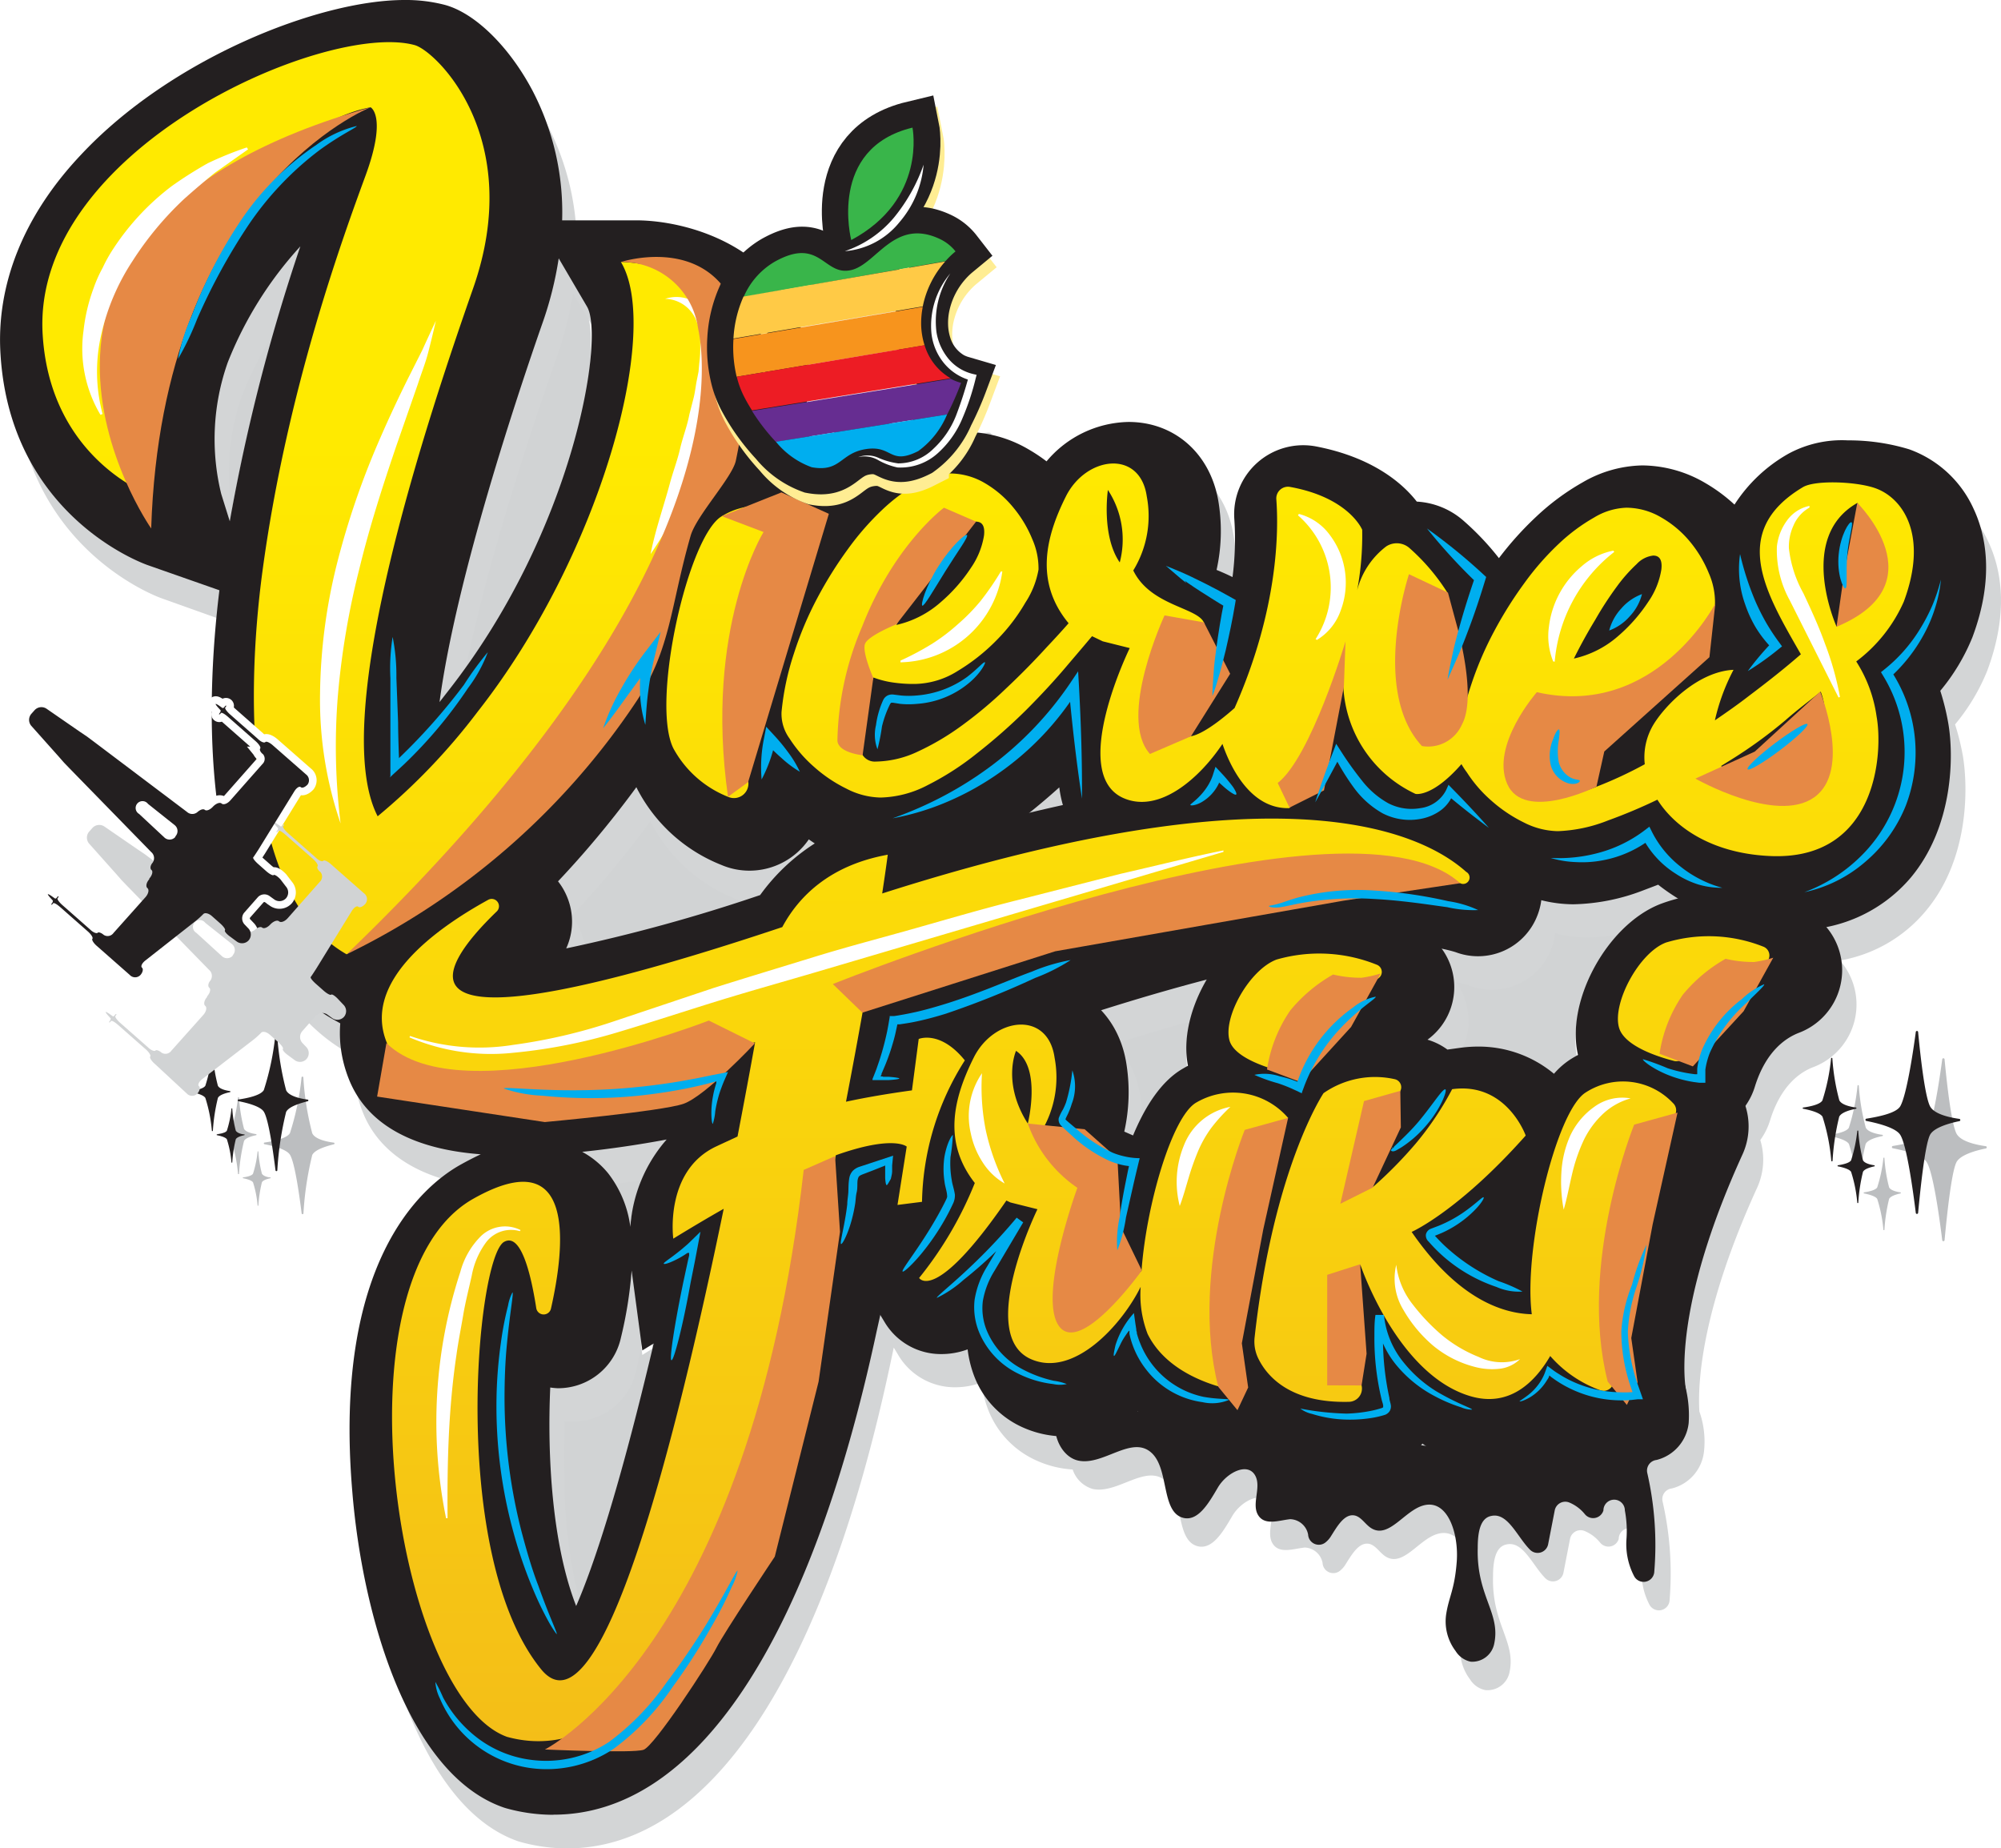 <svg xmlns="http://www.w3.org/2000/svg" xmlns:xlink="http://www.w3.org/1999/xlink" width="186.88" height="172.63" viewBox="0 0 186.88 172.63"><defs><style>.\35 708df6f-8cb5-4c0d-9d9a-b792627fcf8e{isolation:isolate;}.\35 bc2a48c-9fac-47b5-9acf-d73050060ade{fill:#d1d3d4;}.\30 52da3b7-70a9-4f16-a2ce-c04f39b23bd7{fill:#d3d5d6;}.\30 1d31921-619d-4362-99ad-e40fd709a739,.\30 52da3b7-70a9-4f16-a2ce-c04f39b23bd7,.e029191c-2bc2-44ac-8d8c-1b3145cc3fad{mix-blend-mode:multiply;}.be653e24-249d-41cd-bce4-aa1faa313148{fill:#231f20;}.edb846e6-a784-4080-a95a-6a36df4874d7{fill:url(#c80db37f-26b5-45a6-ac16-fe2f3301cc99);}.\39 91f6de4-bd4e-49b6-a354-21f117e5150e{fill:#fff;}.e029191c-2bc2-44ac-8d8c-1b3145cc3fad{fill:#e68945;}.\37 46a4e32-40d7-4832-9f67-a401ecaf8d43{fill:#bcbec0;}.\35 c3eefd6-6f44-4da3-b459-2bdd7a9e28f2{fill:#00aeef;}.\36 6af9935-c91e-420a-8bdd-00d1b92253e0,.\37 4ea6029-2a96-49a6-90a3-5b457bdf6d5a,.\39 682e977-4576-4bb6-b39d-d96cf52e8c56,.a160d243-354e-4974-aa6c-dbd12f0b8e04,.d4a4dfe6-e5c5-4eb7-81ac-d129f8050fd6{fill:none;}.d4a4dfe6-e5c5-4eb7-81ac-d129f8050fd6{stroke:#00aeef;stroke-width:0.03px;}.\37 4ea6029-2a96-49a6-90a3-5b457bdf6d5a,.\39 682e977-4576-4bb6-b39d-d96cf52e8c56,.a160d243-354e-4974-aa6c-dbd12f0b8e04,.d4a4dfe6-e5c5-4eb7-81ac-d129f8050fd6{stroke-miterlimit:10;}.\37 4ea6029-2a96-49a6-90a3-5b457bdf6d5a{stroke:#ffed93;stroke-width:5px;}.a160d243-354e-4974-aa6c-dbd12f0b8e04{stroke:#231f20;stroke-width:4.95px;}.\39 7463be7-cfb5-49e9-8f98-8a2c4281fde1{fill:#39b54a;}.\37 157c3d9-de68-4725-b15e-4aad5434f271{fill:#ffca46;}.be285b98-d1d2-4b37-85b1-b88377ec8f5a{fill:#f7941d;}.\36 3db0da4-c103-4329-9c24-ef54b5845a71{fill:#ed1c24;}.\37 ae64c08-6239-4b79-b07c-324f922a0068{fill:#662d91;}.\39 682e977-4576-4bb6-b39d-d96cf52e8c56{stroke:#fff;stroke-width:1.43px;}</style><linearGradient id="c80db37f-26b5-45a6-ac16-fe2f3301cc99" x1="92.35" y1="43.06" x2="92.35" y2="165.02" gradientUnits="userSpaceOnUse"><stop offset="0" stop-color="#ffea00"/><stop offset="1" stop-color="#f4be18"/></linearGradient></defs><title>vf_logo</title><g class="5708df6f-8cb5-4c0d-9d9a-b792627fcf8e"><g id="ebdb360e-170e-4d7f-9d9e-867e7e6eea80" data-name="Layer 3"><path class="5bc2a48c-9fac-47b5-9acf-d73050060ade" d="M106.17,101.77a9.32,9.32,0,0,0-2.35-5.11c3.15-1,6.49-2,9.83-2.85a11.9,11.9,0,0,0-1.74,8l-.46.24c-2,1.15-3.54,3.53-4.67,6.25l-.57-.25L106,108A16.87,16.87,0,0,0,106.17,101.77ZM52.33,138.24c-.09-2.3-.07-4.44,0-6.34a6.21,6.21,0,0,0,.76,0A6,6,0,0,0,59,127.23a38.61,38.61,0,0,0,1-6.28l1,7.47,1-.62c-3.18,13.69-5.63,20.81-7.22,24.47A45.87,45.87,0,0,1,52.33,138.24Zm7.48-21.31a10.33,10.33,0,0,0-2.07-5,8.11,8.11,0,0,0-2.41-2c2.64-.27,5.32-.67,7.87-1.12A13.8,13.8,0,0,0,59.81,116.93Zm37.3-38.72c1-.76,1.89-1.56,2.81-2.39a11,11,0,0,0,.34,1.67Q98.71,77.83,97.11,78.21Zm-25.2,7.7A157.18,157.18,0,0,1,53.78,91a6,6,0,0,0,.11-4.77A6.14,6.14,0,0,0,53,84.69a91.47,91.47,0,0,0,7.37-8.86l.1.2a15.12,15.12,0,0,0,7.83,7.06,6.67,6.67,0,0,0,2.63.54h0a6.74,6.74,0,0,0,5-2.2,6.65,6.65,0,0,0,.6-.78l.59.4A17.72,17.72,0,0,0,71.91,85.91Zm84.14.84c-5,1.94-8.87,9.1-7.7,14.1l-.61.34a7,7,0,0,0-1.72,1.39,11,11,0,0,0-7.06-2.5,12.37,12.37,0,0,0-1.68.12l-1.16.16a6.07,6.07,0,0,0-1.88-.93,6.1,6.1,0,0,0,1.39-8.5,7.22,7.22,0,0,1,1.24.32,5.94,5.94,0,0,0,7.67-3.49,6,6,0,0,0,.34-1.41,11.62,11.62,0,0,0,3,.41,19.09,19.09,0,0,0,6.51-1.29l1.41-.54a16.38,16.38,0,0,0,1.85,1.32A13,13,0,0,0,156,86.76ZM51.63,32.43a33.24,33.24,0,0,0,1.49-5.87L55.77,31c.57,1,1,5.58-1.49,13.64A70.62,70.62,0,0,1,42.79,66.89l-.73.91C42.9,61.14,45.41,50.22,51.63,32.43Zm-30,16a21.73,21.73,0,0,1,.6-12.29A35.17,35.17,0,0,1,29,25.32a175.35,175.35,0,0,0-6.58,25.59Z" transform="translate(-1.01 -1.87)"/><path class="052da3b7-70a9-4f16-a2ce-c04f39b23bd7" d="M186.72,52.5a10.5,10.5,0,0,0-6-5.55,19.35,19.35,0,0,0-5.74-.84,10.51,10.51,0,0,0-5.52,1.21,14.25,14.25,0,0,0-5,4.82,15.36,15.36,0,0,0-2.76-2,11.77,11.77,0,0,0-5.94-1.63,11.47,11.47,0,0,0-5.56,1.58,22.42,22.42,0,0,0-4.34,3.2,30.34,30.34,0,0,0-3.48,3.87,25.46,25.46,0,0,0-3.25-3.5,7.21,7.21,0,0,0-4.39-1.81c-1.43-1.79-4.22-4.15-9.39-5.15a6.45,6.45,0,0,0-7.65,6.83,27.7,27.7,0,0,1-.17,5.38c-.45-.22-.87-.41-1.25-.57l-.24-.1a16.8,16.8,0,0,0,.21-6.15c-.66-4.59-4-7.67-8.43-7.67a10.23,10.23,0,0,0-7.66,3.68,15.52,15.52,0,0,0-1.68-1.12,11.79,11.79,0,0,0-5.6-1.61,6.28,6.28,0,0,0,.72-2.93c0-1.44-15.24,6.79-19.52,5.43-3.48-1.1-3.25-13.2,0-12.48-1.2-4.18-.92-6.65-5.31-8.41a20.31,20.31,0,0,0-6.94-1.4H54.87a24.56,24.56,0,0,0-2.77-12.09c-2.15-4.08-5.35-7.22-8.17-8A14.42,14.42,0,0,0,40.14,5c-8,0-21.87,5.54-30.25,14.49C4.57,25.17,2,31.6,2.41,38.09c1,15,13.2,19.49,13.72,19.67l6.72,2.4c-1.27,10.38-2.32,32.69,10.67,40.06l.59.33a11.52,11.52,0,0,0,.81,5.27c.78,1.94,2.61,4.55,6.93,6a23.13,23.13,0,0,0,5.43,1q-1,.43-2,1C34.4,120,34.62,137.18,35.22,144.29a62.16,62.16,0,0,0,4,17.63c2.6,6.4,6,10.39,10,11.86l.2.07.2.06a16.41,16.41,0,0,0,4.35.6h0c13.22,0,23.93-16,30.16-45.13l.35-1.65.5.83a6.12,6.12,0,0,0,5.25,2.88,7.05,7.05,0,0,0,2.44-.44,10.62,10.62,0,0,0,.54,2.3,8.59,8.59,0,0,0,4.64,5,9.55,9.55,0,0,0,3.34.82,2.8,2.8,0,0,0,1.88,1.82c2.34.5,5-2.42,6.84-.72,1.65,1.51.88,5.5,2.93,6.06,1.43.39,2.45-1.45,3.27-2.84s2.86-2.45,3.53-1c.49,1.09-.4,2.58.22,3.59s1.94.49,3,.38a1.76,1.76,0,0,1,1.67,1.44,1,1,0,0,0,1.66.7,2.27,2.27,0,0,0,.43-.48c.6-.94,1.29-2.22,2.28-2,.63.15,1,.89,1.59,1.22,1.61.91,3.05-1.68,4.8-2.16,2.26-.63,3.32,2.59,3.12,5.25s-.75,3.28-1,5a4.58,4.58,0,0,0,.89,3.34,2.19,2.19,0,0,0,1.41,1A2.09,2.09,0,0,0,142,158c.58-2.84-1.67-4.43-1.55-8.88,0-1.28.16-2.79,1.26-3,1.54-.35,2.41,1.92,3.6,3.13a1,1,0,0,0,1.72-.51l.61-3.13a1,1,0,0,1,1.35-.75,3.69,3.69,0,0,1,1.47,1.1,1,1,0,0,0,1.73-.36v0a1,1,0,0,1,2,0,10.36,10.36,0,0,1,.15,2.7,6.46,6.46,0,0,0,.72,3.45,1,1,0,0,0,1.88-.44,30.26,30.26,0,0,0-.65-9.18,1,1,0,0,1,.86-1.24,4,4,0,0,0,3-3.44,8.43,8.43,0,0,0-.43-3.75c-.16-2.7.18-9.48,5.4-20.91a6.31,6.31,0,0,0,.29-4.44,6.29,6.29,0,0,0,.91-1.83c1-3.24,2.78-4.52,4.09-5a6.25,6.25,0,0,0,2.44-9.94,13.38,13.38,0,0,0,8-4.61c4-4.75,4-11.35,3.48-14.5a22.83,22.83,0,0,0-.73-2.94,18.81,18.81,0,0,0,3-5C188.72,58.86,187.83,54.86,186.72,52.5ZM23.83,53.6,23,51.13a21.73,21.73,0,0,1,.6-12.29A35.17,35.17,0,0,1,30.41,28,175.35,175.35,0,0,0,23.83,53.6Zm20.36,16-.73.91c.84-6.66,3.35-17.58,9.57-35.37a33.24,33.24,0,0,0,1.49-5.87l2.65,4.41c.57,1,1,5.58-1.49,13.64A70.62,70.62,0,0,1,44.19,69.58Zm12,85.38a45.87,45.87,0,0,1-2.45-14c-.09-2.3-.07-4.44,0-6.34a6.21,6.21,0,0,0,.76,0,6,6,0,0,0,5.91-4.72,38.61,38.61,0,0,0,1-6.28l1,7.47,1-.62C60.22,144.17,57.77,151.29,56.18,155Zm5-35.34a10.33,10.33,0,0,0-2.07-5,8.11,8.11,0,0,0-2.41-2c2.64-.27,5.32-.67,7.87-1.12A13.8,13.8,0,0,0,61.22,119.61Zm12.1-31a157.18,157.18,0,0,1-18.13,5.06,6,6,0,0,0,.11-4.77,6.14,6.14,0,0,0-.88-1.51,91.47,91.47,0,0,0,7.37-8.86l.1.2a15.12,15.12,0,0,0,7.83,7.06,6.67,6.67,0,0,0,2.63.54h0a6.74,6.74,0,0,0,5-2.2,6.65,6.65,0,0,0,.6-.78l.59.4A17.72,17.72,0,0,0,73.32,88.6Zm64.85,8.87A6.06,6.06,0,0,0,137,93.61a7.22,7.22,0,0,1,1.24.32,5.94,5.94,0,0,0,7.67-3.49,6,6,0,0,0,.34-1.41,11.62,11.62,0,0,0,3,.41,19.09,19.09,0,0,0,6.51-1.29l1.41-.54a16.38,16.38,0,0,0,1.85,1.32,13,13,0,0,0-1.62.5c-5,1.94-8.87,9.1-7.7,14.1l-.61.34a7,7,0,0,0-1.72,1.39,11,11,0,0,0-7.06-2.5,12.37,12.37,0,0,0-1.68.12l-1.16.16a6.07,6.07,0,0,0-1.88-.93A6,6,0,0,0,138.17,97.47ZM115,96.5a11.9,11.9,0,0,0-1.74,8l-.46.24c-2,1.15-3.54,3.53-4.67,6.25l-.57-.25-.25-.11a16.87,16.87,0,0,0,.22-6.18,9.32,9.32,0,0,0-2.35-5.11C108.37,98.35,111.71,97.37,115,96.5Zm-13.72-18a11,11,0,0,0,.34,1.67q-1.56.34-3.16.72C99.47,80.14,100.41,79.34,101.33,78.51Z" transform="translate(-1.01 -1.87)"/><path class="be653e24-249d-41cd-bce4-aa1faa313148" d="M178.81,58.07c2.34-6.27-.12-9.72-2.68-10.61-1.77-.62-5.6-.77-6.74-.09-7,4.18-3.4,10-.19,15.61l-.69.59c-1.25,1.06-2.64,2.15-4.14,3.28-1,.78-2.09,1.54-3.2,2.3a19.1,19.1,0,0,1,1.74-4.72c-3.3.16-6.34,3.27-7.45,5.07a5.94,5.94,0,0,0-.84,3.75,38.15,38.15,0,0,1-4.51,2.1,11.45,11.45,0,0,1-4.08.85,1.34,1.34,0,0,1-1.24-.64,3,3,0,0,1-.36-1.69,11.81,11.81,0,0,1,.39-2.48,31,31,0,0,1,1-3.05,8.37,8.37,0,0,0,1.72.45,13.66,13.66,0,0,0,2.14.15,7.74,7.74,0,0,0,4.05-1.21,18.51,18.51,0,0,0,3.63-2.87A17.22,17.22,0,0,0,160,61.35a8.21,8.21,0,0,0,1.18-3.11,6.8,6.8,0,0,0-.58-2.84,11.24,11.24,0,0,0-1.75-2.93,9.77,9.77,0,0,0-2.69-2.27,6.45,6.45,0,0,0-3.26-.91,6.21,6.21,0,0,0-3,.91,17,17,0,0,0-3.3,2.45,25.54,25.54,0,0,0-3.23,3.69,37.29,37.29,0,0,0-2.87,4.59,31.56,31.56,0,0,0-2.18,5.17,24.65,24.65,0,0,0-.85,3.4h0c-.77.9-1.57,1.37-2.39,1.07,0,0-2.36-3.77,1.1-13.36a19.28,19.28,0,0,0-3.51-4.13,1.8,1.8,0,0,0-2.19-.18A7.46,7.46,0,0,0,127.76,57a28,28,0,0,0,.47-5.65s-1.21-3-6.73-4a1.09,1.09,0,0,0-1.29,1.15c.22,2.92.21,10.21-3.9,19.5-1.49,1.32-5.22,4.35-5.22,1.45,0-3.62,3-8,2.36-9.43s-5-1.57-6.6-4.87a9.74,9.74,0,0,0,1.26-6.92c-.63-4.4-5.66-3.77-7.55,0s-2.94,8,.25,11.85q-.94,1.07-2,2.19-1.82,2-3.84,3.9a39.37,39.37,0,0,1-4.11,3.45,24,24,0,0,1-4.14,2.45A9.47,9.47,0,0,1,82.8,73a1.35,1.35,0,0,1-1.24-.63,3,3,0,0,1-.36-1.69,11.56,11.56,0,0,1,.39-2.48,30.72,30.72,0,0,1,1-3.05,8.6,8.6,0,0,0,1.72.45,13.21,13.21,0,0,0,2.14.15,7.72,7.72,0,0,0,4-1.21,18.3,18.3,0,0,0,3.63-2.87,17.19,17.19,0,0,0,2.69-3.51A8.23,8.23,0,0,0,98,55.07a6.78,6.78,0,0,0-.58-2.84,11.26,11.26,0,0,0-1.75-2.93A9.83,9.83,0,0,0,93,47a6.45,6.45,0,0,0-3.26-.91,6.21,6.21,0,0,0-3,.91,17.16,17.16,0,0,0-3.3,2.45,25.93,25.93,0,0,0-3.23,3.69,37.56,37.56,0,0,0-2.87,4.59,31.46,31.46,0,0,0-2.18,5.17A24.76,24.76,0,0,0,74,68.37a3.93,3.93,0,0,0,.75,2.48,12.42,12.42,0,0,0,2.27,2.63,13.4,13.4,0,0,0,3.06,2.06,7.17,7.17,0,0,0,3.17.82,9.91,9.91,0,0,0,4.38-1.15,26.15,26.15,0,0,0,4.65-3,52.78,52.78,0,0,0,4.54-4q2.21-2.21,4-4.35Q102,62.48,103,61.29l1,.48,2.52.63s-5.73,11.7-.61,14c3.36,1.49,7.13-1.84,9.27-5.05.55,1.63,2.39,6.11,6.24,6,0,0,4.24-4.11,5.05-12.76a11.13,11.13,0,0,0,0,1.43h0a11.69,11.69,0,0,0,6.74,10s1.54.36,4.29-2.78A6.83,6.83,0,0,0,138,74a12.42,12.42,0,0,0,2.27,2.63,13.52,13.52,0,0,0,3.06,2.06,7.21,7.21,0,0,0,3.17.81,14,14,0,0,0,4.69-1,49.09,49.09,0,0,0,4.61-1.94c1.77,2.8,5.42,5.09,10.72,5.27,9.75.31,10.38-9.59,9.75-13.05a12.82,12.82,0,0,0-1.9-5.13A14.1,14.1,0,0,0,178.81,58.07ZM150,59.75a31.6,31.6,0,0,1,2-3.08,14.49,14.49,0,0,1,1.87-2.12,2.48,2.48,0,0,1,1.54-.79q.91,0,.76,1.3a7.3,7.3,0,0,1-1.21,3,15.29,15.29,0,0,1-2.84,3.23A9.32,9.32,0,0,1,148,63.38Q148.93,61.51,150,59.75ZM86.73,56.58a32.36,32.36,0,0,1,2-3.08,14.68,14.68,0,0,1,1.88-2.12,2.5,2.5,0,0,1,1.54-.79q.91,0,.76,1.3a7.37,7.37,0,0,1-1.21,3,15.28,15.28,0,0,1-2.84,3.23,9.35,9.35,0,0,1-4.14,2.12Q85.7,58.33,86.73,56.58Zm18.85-2.19c-1.73-2.52-1.1-6.76-1.1-6.76A8.44,8.44,0,0,1,105.59,54.39ZM171.07,70.6c-.6,2.24-2.52,4.1-5.83,4.1a4.21,4.21,0,0,1-3.49-1.29l.9-.56a43.46,43.46,0,0,0,5.12-3.72c1.13-1,2.3-1.85,3.28-2.66A5.74,5.74,0,0,1,171.07,70.6Zm1.47-10.19s-3.78-8.34,1.94-11.57C174.47,48.84,178.11,54.39,172.53,60.41Z" transform="translate(-1.01 -1.87)"/><path class="be653e24-249d-41cd-bce4-aa1faa313148" d="M35.62,11.89c-7.83,1.46-16.67,12-19.81,20.55a26.81,26.81,0,0,0-.69,15.71S5.74,44.85,5,33.19C3.85,15.86,31.45,3.82,39.73,6.08c2,.54,10.39,8.66,5.47,22.71-4.05,11.58-13.66,40.12-8.92,49.32a58.26,58.26,0,0,0,9.35-9.78C57.11,53.72,62.82,32.71,59,26.34c0,0,9.64,0,10.65,8.12S59.59,74.51,33.38,91c-9.38-5.33-9.5-23.53-7.86-35.76,2.28-17,7.61-31.45,9.64-37S35.62,11.89,35.62,11.89Z" transform="translate(-1.01 -1.87)"/><path class="be653e24-249d-41cd-bce4-aa1faa313148" d="M70.9,74.92c-.31-3.3,0-10.61,5.68-22.53a1.35,1.35,0,0,0-.35-1.62,6.56,6.56,0,0,0-7.8-.69c-3.15,1.8-6.67,17.4-4.53,21.69A10,10,0,0,0,69,76.29,1.35,1.35,0,0,0,70.9,74.92Z" transform="translate(-1.01 -1.87)"/><path class="be653e24-249d-41cd-bce4-aa1faa313148" d="M137.38,84.36c-10.27-3.82-38.39,5.49-50,10-1.65.65-3.61,1.34-5.8,2q-.66,3.73-1.56,8.41c1.81-.39,3.84-.74,6.16-1.06l.63-4.8s2-.86,4.31,2a25.37,25.37,0,0,0-4,13.21l-2.29.29.86-5.45s-1.22-1.11-6.62.81q-1.23,6.22-2.86,13.84c-6,28.14-16.37,43.64-27.85,40.48-10.34-3.73-16.37-42.78-3.16-50.25,9.71-5.49,8.56,4.54,7.27,10.24a.7.7,0,0,1-1.38-.05c-.49-3.14-1.42-7.06-3-6.17-2.58,1.44-5.17,29.29,3.45,39.91,5.57,6.88,12.71-21.86,17.06-43q-2.17,1.23-4.71,2.79s-.86-6.32,4-8.61c.68-.32,1.36-.63,2-.93.66-3.44,1.22-6.45,1.64-8.8-14.66,3.71-32,6-34.41,0-2.27-5.67,4.55-10.59,9.47-13.3a.68.68,0,0,1,.8,1.09c-5.57,5.38-11.51,14.21,26.68,1.45,1.49-2.78,4.36-5.77,9.85-6.76,0,0-.15,1.2-.52,3.62,22.47-7.18,36.2-7.85,44.54-6.32,5.13.94,8.22,2.71,10,4.3A.59.59,0,0,1,137.38,84.36Z" transform="translate(-1.01 -1.87)"/><path class="be653e24-249d-41cd-bce4-aa1faa313148" d="M122,101.58a.72.72,0,0,1-.85.48c-1.45-.34-4.82-1.31-5.31-3-.63-2.2,1.89-6.64,4.4-7.57a14.38,14.38,0,0,1,9.39.5.72.72,0,0,1-.06,1.34C127.44,94,123.72,96,122,101.58Z" transform="translate(-1.01 -1.87)"/><path class="be653e24-249d-41cd-bce4-aa1faa313148" d="M158.41,100.36a.88.88,0,0,1-1.06.6c-1.53-.39-4.67-1.4-5.14-3.13-.63-2.3,1.89-7,4.4-7.93a13.81,13.81,0,0,1,9.09.39.88.88,0,0,1,0,1.64C163.56,92.74,160.1,94.88,158.41,100.36Z" transform="translate(-1.01 -1.87)"/><path class="be653e24-249d-41cd-bce4-aa1faa313148" d="M121.31,106.28a6.79,6.79,0,0,0-8.58-1.43c-2.24,1.28-4.66,9.51-5.11,15.72h0c-1.54,1.36-5.14,4.25-5.14,1.39,0-3.63,3-8,2.36-9.47s-5-1.58-6.6-4.89a9.81,9.81,0,0,0,1.26-6.95c-.63-4.42-5.66-3.79-7.55,0s-2.91,7.87.1,11.71a34.52,34.52,0,0,1-5.2,8.87S88.32,123.7,95,114l.38.18,2.52.63s-5.73,11.74-.61,14c4,1.77,8.49-3.19,10.25-6.75a10.2,10.2,0,0,0,.65,4.4c1.48,3,4.71,4.33,6.58,4.89a.82.82,0,0,0,1-.94C115.23,127.61,114.72,119.83,121.31,106.28ZM97,106.81c-2.43-3.8-1.1-6.79-1.1-6.79C98.31,101.61,97,106.81,97,106.81Z" transform="translate(-1.01 -1.87)"/><path class="be653e24-249d-41cd-bce4-aa1faa313148" d="M157.45,106c-6.25,13.69-6.17,21.65-5.75,24.71a.93.93,0,0,1-1.26,1,11.28,11.28,0,0,1-4.65-3.19c-1.44,2.47-3.82,4.81-7.43,3.76-6.87-2-10.31-12.31-10.31-12.31a29.72,29.72,0,0,0,.13,11.33A1.24,1.24,0,0,1,127,132.8c-5.48.14-7.64-2.37-8.45-4a3.6,3.6,0,0,1-.37-2c1.76-15.89,6.44-22.83,6.44-22.83a8.41,8.41,0,0,1,6.67-1.3.77.77,0,0,1,.51,1.08,26.58,26.58,0,0,0-2.58,9,39.92,39.92,0,0,0,4-4.06,28.67,28.67,0,0,0,3.41-5.09c5.09-.7,6.87,4.33,6.87,4.33-6.29,7.08-10.65,9-10.65,9,4.26,6.19,8.41,7.62,11.22,7.69-.8-6.09,2.27-19.06,5.06-20.73a6.41,6.41,0,0,1,8.12,1A.93.93,0,0,1,157.45,106Z" transform="translate(-1.01 -1.87)"/><path class="be653e24-249d-41cd-bce4-aa1faa313148" d="M168.41,88.67h-.62a19.5,19.5,0,0,1-11.92-4.17l-1.42.54a19.07,19.07,0,0,1-6.51,1.29A12.54,12.54,0,0,1,142.41,85a18.94,18.94,0,0,1-4.26-2.86l-.08-.07a7.88,7.88,0,0,1-3.22.72,6.07,6.07,0,0,1-1.39-.16l-.56-.13-.52-.25a17.91,17.91,0,0,1-3.62-2.29,16.85,16.85,0,0,1-2.14,2.68L125.12,84l-2.07.07h-.34a10.16,10.16,0,0,1-7-2.79,11.7,11.7,0,0,1-6.67,2.24,9.57,9.57,0,0,1-3.91-.83,8.59,8.59,0,0,1-4.65-5,10.59,10.59,0,0,1-.54-2.28c-.95.86-1.92,1.68-2.9,2.46a31.58,31.58,0,0,1-5.61,3.6,15.21,15.21,0,0,1-6.75,1.7,12.5,12.5,0,0,1-5.55-1.37,18.81,18.81,0,0,1-4.25-2.86,17.81,17.81,0,0,1-3.23-3.77,9.14,9.14,0,0,1-1.56-5.86,30.23,30.23,0,0,1,1.35-6.57,36.92,36.92,0,0,1,2.54-6,43,43,0,0,1,3.28-5.24A31.39,31.39,0,0,1,81.22,47a22.64,22.64,0,0,1,4.35-3.21,11.47,11.47,0,0,1,5.56-1.58,11.76,11.76,0,0,1,5.94,1.63,15.48,15.48,0,0,1,1.68,1.12,10.23,10.23,0,0,1,7.66-3.68c4.39,0,7.77,3.08,8.43,7.67a16.8,16.8,0,0,1-.21,6.15l.24.1c.38.16.81.35,1.25.57a27.72,27.72,0,0,0,.17-5.38,6.45,6.45,0,0,1,7.65-6.82c5.17,1,8,3.36,9.39,5.15a7.21,7.21,0,0,1,4.39,1.81A25.51,25.51,0,0,1,141,54a30.33,30.33,0,0,1,3.48-3.87,22.42,22.42,0,0,1,4.34-3.21,11.46,11.46,0,0,1,5.56-1.58A11.76,11.76,0,0,1,160.3,47a15.35,15.35,0,0,1,2.7,2,14.36,14.36,0,0,1,5.07-4.77A10.51,10.51,0,0,1,173.59,43a19.36,19.36,0,0,1,5.74.84,10.5,10.5,0,0,1,6,5.55c1.11,2.36,2,6.36-.11,12a18.83,18.83,0,0,1-3,5,22.73,22.73,0,0,1,.73,2.94c.57,3.15.48,9.75-3.48,14.5a13.84,13.84,0,0,1-11.1,4.88Z" transform="translate(-1.01 -1.87)"/><path class="be653e24-249d-41cd-bce4-aa1faa313148" d="M32.16,97.1C19.16,89.72,20.23,67.36,21.5,57l-6.73-2.36C14.25,54.45,2,50,1.06,35,.63,28.47,3.22,22,8.54,16.36c8.39-9,22.23-14.49,30.25-14.49a14.42,14.42,0,0,1,3.78.46c2.82.77,6,3.9,8.17,8a24.56,24.56,0,0,1,2.77,12.12l6.91,0c5,0,14.7,2.68,16,12.81S65.64,79.37,37.66,97L35,98.68ZM53.19,26A33.2,33.2,0,0,1,51.69,32c-2.25,6.44-8.08,23.81-9.63,35.44l.78-1c11.84-15.07,14.66-33.07,13-35.92ZM29.06,24.88a35.18,35.18,0,0,0-6.78,10.84A21.49,21.49,0,0,0,21.67,48l.8,2.56A175.29,175.29,0,0,1,29.06,24.88Z" transform="translate(-1.01 -1.87)"/><path class="be653e24-249d-41cd-bce4-aa1faa313148" d="M71,83.19a6.67,6.67,0,0,1-2.63-.54,15.12,15.12,0,0,1-7.83-7.06c-2.11-4.22-1-11.4-.17-15.31,1.56-7.21,3.86-11.73,6.83-13.43a11.87,11.87,0,0,1,13.88,1.21,6.71,6.71,0,0,1,1.79,8c-5.3,11.18-5.39,17.53-5.18,19.74A6.72,6.72,0,0,1,71,83.19Z" transform="translate(-1.01 -1.87)"/><path class="be653e24-249d-41cd-bce4-aa1faa313148" d="M52.66,171.37a16.42,16.42,0,0,1-4.35-.6l-.2-.06-.2-.07c-8.8-3.18-13.06-17.87-14-29.49-1.8-21.35,6.44-28.42,10.06-30.47q1-.56,1.94-1c-4.13-.31-10.15-1.6-12.31-7-1.65-4.13-2.3-12.21,11.87-20a6,6,0,0,1,8.52,3,6,6,0,0,1-.1,4.77A157.16,157.16,0,0,0,72,85.47a18.63,18.63,0,0,1,12.43-7.55l7.16-1.28-.33,2.67c11.61-3.22,21.68-4.85,30-4.85a50.88,50.88,0,0,1,9.1.76c5.26,1,9.5,2.83,12.6,5.53a5.88,5.88,0,0,1,1.66,6.55,5.94,5.94,0,0,1-7.67,3.5,13.21,13.21,0,0,0-4.44-.56c-9.65,0-25.59,4.76-36.08,8.47l.3.36,2.51,3.14-2.31,3.29a20.19,20.19,0,0,0-3.05,10.13v4.74l-10,1.25q-.48,2.29-1,4.61c-6.24,29.1-16.95,45.12-30.16,45.13Zm-.26-39.91c-.29,6.38.17,14.66,2.42,20.41,1.59-3.65,4-10.78,7.24-24.52L61,128l-1-7.47a38.65,38.65,0,0,1-1,6.28,6,6,0,0,1-5.91,4.72A6.26,6.26,0,0,1,52.39,131.46Zm3-22a8.1,8.1,0,0,1,2.41,2,10.33,10.33,0,0,1,2.07,5,13.8,13.8,0,0,1,3.39-8.16C60.71,108.78,58,109.18,55.39,109.45ZM47.8,91.1Z" transform="translate(-1.01 -1.87)"/><path class="be653e24-249d-41cd-bce4-aa1faa313148" d="M122.72,108.87a6.09,6.09,0,0,1-1.4-.16c-5.19-1.23-8.3-3.51-9.23-6.77-1.41-4.93,2.54-12.17,7.7-14.07a16.17,16.17,0,0,1,5.6-.9,19.76,19.76,0,0,1,7.86,1.55,6.08,6.08,0,0,1-.55,11.3c-1.36.47-3.2,1.68-4.19,4.82A6.05,6.05,0,0,1,122.72,108.87Z" transform="translate(-1.01 -1.87)"/><path class="be653e24-249d-41cd-bce4-aa1faa313148" d="M159,107.77a6.23,6.23,0,0,1-1.55-.2c-5.06-1.3-8.08-3.63-9-6.92-1.37-5,2.56-12.38,7.64-14.35a15.71,15.71,0,0,1,5.68-1,19.72,19.72,0,0,1,7.44,1.42A6.25,6.25,0,0,1,169,98.34c-1.31.51-3.09,1.8-4.09,5A6.22,6.22,0,0,1,159,107.77Z" transform="translate(-1.01 -1.87)"/><path class="be653e24-249d-41cd-bce4-aa1faa313148" d="M116.46,138.25a6.17,6.17,0,0,1-1.79-.27,17.46,17.46,0,0,1-7.4-4.28,11.77,11.77,0,0,1-6.79,2.33,9.56,9.56,0,0,1-3.92-.83,8.59,8.59,0,0,1-4.64-5,10.62,10.62,0,0,1-.54-2.3,7.05,7.05,0,0,1-2.44.44,6.12,6.12,0,0,1-5.25-2.88l-1.92-3.18,2.31-2.91a31.52,31.52,0,0,0,3.37-5.18c-1.93-4.21-1.56-9.05,1.13-14.46a10.58,10.58,0,0,1,9.22-6.05c4.39,0,7.77,3.09,8.43,7.69a16.88,16.88,0,0,1-.22,6.19l.82.36c1.13-2.72,2.65-5.1,4.67-6.25a12.22,12.22,0,0,1,6.11-1.69,12.7,12.7,0,0,1,9.25,4.34l2.22,2.66-1.52,3.12c-6.08,12.5-5.41,19.07-5.06,20.78a6.18,6.18,0,0,1-6.05,7.42Z" transform="translate(-1.01 -1.87)"/><path class="be653e24-249d-41cd-bce4-aa1faa313148" d="M128,139.6c-8.35,0-11.72-4.81-12.78-6.88a9,9,0,0,1-.93-5.08c1.85-16.71,6.77-24.41,7.32-25.24l.62-.92.94-.6a14.44,14.44,0,0,1,7.75-2.36,12.73,12.73,0,0,1,3.13.38,6.06,6.06,0,0,1,2.14,1l1.16-.16a12.39,12.39,0,0,1,1.68-.12,11,11,0,0,1,7.11,2.54,7.21,7.21,0,0,1,1.67-1.43A12,12,0,0,1,154,99a12.22,12.22,0,0,1,8.4,3.55,6.3,6.3,0,0,1,1.35,7.14c-5.91,12.95-5.57,19.93-5.32,21.77a6.29,6.29,0,0,1-8.46,6.72,18.27,18.27,0,0,1-2.11-1,10.75,10.75,0,0,1-6.37,2.13,11.51,11.51,0,0,1-3.22-.47,15,15,0,0,1-4.42-2.14l-.24.33a6.58,6.58,0,0,1-5.08,2.57Z" transform="translate(-1.01 -1.87)"/><path class="edb846e6-a784-4080-a95a-6a36df4874d7" d="M178.81,58.07c2.34-6.27-.12-9.72-2.68-10.61-1.77-.62-5.6-.77-6.74-.09-7,4.18-3.4,10-.19,15.61l-.69.59c-1.25,1.06-2.64,2.15-4.14,3.28-1,.78-2.09,1.54-3.2,2.3a19.1,19.1,0,0,1,1.74-4.72c-3.3.16-6.34,3.27-7.45,5.07a5.94,5.94,0,0,0-.84,3.75,38.15,38.15,0,0,1-4.51,2.1,11.45,11.45,0,0,1-4.08.85,1.34,1.34,0,0,1-1.24-.64,3,3,0,0,1-.36-1.69,11.81,11.81,0,0,1,.39-2.48,31,31,0,0,1,1-3.05,8.37,8.37,0,0,0,1.72.45,13.66,13.66,0,0,0,2.14.15,7.74,7.74,0,0,0,4.05-1.21,18.51,18.51,0,0,0,3.63-2.87A17.22,17.22,0,0,0,160,61.35a8.21,8.21,0,0,0,1.18-3.11,6.8,6.8,0,0,0-.58-2.84,11.24,11.24,0,0,0-1.75-2.93,9.77,9.77,0,0,0-2.69-2.27,6.45,6.45,0,0,0-3.26-.91,6.21,6.21,0,0,0-3,.91,17,17,0,0,0-3.3,2.45,25.54,25.54,0,0,0-3.23,3.69,37.29,37.29,0,0,0-2.87,4.59,31.56,31.56,0,0,0-2.18,5.17,24.65,24.65,0,0,0-.85,3.4h0c-.77.9-1.57,1.37-2.39,1.07,0,0-2.36-3.77,1.1-13.36a19.28,19.28,0,0,0-3.51-4.13,1.8,1.8,0,0,0-2.19-.18A7.46,7.46,0,0,0,127.76,57a28,28,0,0,0,.47-5.65s-1.21-3-6.73-4a1.09,1.09,0,0,0-1.29,1.15c.22,2.92.21,10.21-3.9,19.5-1.49,1.32-5.22,4.35-5.22,1.45,0-3.62,3-8,2.36-9.43s-5-1.57-6.6-4.87a9.74,9.74,0,0,0,1.26-6.92c-.63-4.4-5.66-3.77-7.55,0s-2.94,8,.25,11.85q-.94,1.07-2,2.19-1.82,2-3.84,3.9a39.37,39.37,0,0,1-4.11,3.45,24,24,0,0,1-4.14,2.45A9.47,9.47,0,0,1,82.8,73a1.35,1.35,0,0,1-1.24-.63,3,3,0,0,1-.36-1.69,11.56,11.56,0,0,1,.39-2.48,30.72,30.72,0,0,1,1-3.05,8.6,8.6,0,0,0,1.72.45,13.21,13.21,0,0,0,2.14.15,7.72,7.72,0,0,0,4-1.21,18.3,18.3,0,0,0,3.63-2.87,17.19,17.19,0,0,0,2.69-3.51A8.23,8.23,0,0,0,98,55.07a6.78,6.78,0,0,0-.58-2.84,11.26,11.26,0,0,0-1.75-2.93A9.83,9.83,0,0,0,93,47a6.45,6.45,0,0,0-3.26-.91,6.21,6.21,0,0,0-3,.91,17.16,17.16,0,0,0-3.3,2.45,25.93,25.93,0,0,0-3.23,3.69,37.56,37.56,0,0,0-2.87,4.59,31.46,31.46,0,0,0-2.18,5.17A24.76,24.76,0,0,0,74,68.37a3.93,3.93,0,0,0,.75,2.48,12.42,12.42,0,0,0,2.27,2.63,13.4,13.4,0,0,0,3.06,2.06,7.17,7.17,0,0,0,3.17.82,9.91,9.91,0,0,0,4.38-1.15,26.15,26.15,0,0,0,4.65-3,52.78,52.78,0,0,0,4.54-4q2.21-2.21,4-4.35Q102,62.48,103,61.29l1,.48,2.52.63s-5.73,11.7-.61,14c3.36,1.49,7.13-1.84,9.27-5.05.55,1.63,2.39,6.11,6.24,6,0,0,4.24-4.11,5.05-12.76a11.13,11.13,0,0,0,0,1.43h0a11.69,11.69,0,0,0,6.74,10s1.54.36,4.29-2.78A6.83,6.83,0,0,0,138,74a12.42,12.42,0,0,0,2.27,2.63,13.52,13.52,0,0,0,3.06,2.06,7.21,7.21,0,0,0,3.17.81,14,14,0,0,0,4.69-1,49.09,49.09,0,0,0,4.61-1.94c1.77,2.8,5.42,5.09,10.72,5.27,9.75.31,10.38-9.59,9.75-13.05a12.82,12.82,0,0,0-1.9-5.13A14.1,14.1,0,0,0,178.81,58.07ZM150,59.75a31.6,31.6,0,0,1,2-3.08,14.49,14.49,0,0,1,1.87-2.12,2.48,2.48,0,0,1,1.54-.79q.91,0,.76,1.3a7.3,7.3,0,0,1-1.21,3,15.29,15.29,0,0,1-2.84,3.23A9.32,9.32,0,0,1,148,63.38Q148.93,61.51,150,59.75ZM86.73,56.58a32.36,32.36,0,0,1,2-3.08,14.68,14.68,0,0,1,1.88-2.12,2.5,2.5,0,0,1,1.54-.79q.91,0,.76,1.3a7.37,7.37,0,0,1-1.21,3,15.28,15.28,0,0,1-2.84,3.23,9.35,9.35,0,0,1-4.14,2.12Q85.7,58.33,86.73,56.58Zm18.85-2.19c-1.73-2.52-1.1-6.76-1.1-6.76A8.44,8.44,0,0,1,105.59,54.39ZM171.07,70.6c-.6,2.24-2.52,4.1-5.83,4.1a4.21,4.21,0,0,1-3.49-1.29l.9-.56a43.46,43.46,0,0,0,5.12-3.72c1.13-1,2.3-1.85,3.28-2.66A5.74,5.74,0,0,1,171.07,70.6Zm1.47-10.19s-3.78-8.34,1.94-11.57C174.47,48.84,178.11,54.39,172.53,60.41Z" transform="translate(-1.01 -1.87)"/><path class="edb846e6-a784-4080-a95a-6a36df4874d7" d="M35.62,11.89c-7.83,1.46-16.67,12-19.81,20.55a26.81,26.81,0,0,0-.69,15.71S5.74,44.85,5,33.19C3.85,15.86,31.45,3.82,39.73,6.08c2,.54,10.39,8.66,5.47,22.71-4.05,11.58-13.66,40.12-8.92,49.32a58.26,58.26,0,0,0,9.35-9.78C57.11,53.72,62.82,32.71,59,26.34c0,0,9.64,0,10.65,8.12S59.59,74.51,33.38,91c-9.38-5.33-9.5-23.53-7.86-35.76,2.28-17,7.61-31.45,9.64-37S35.62,11.89,35.62,11.89Z" transform="translate(-1.01 -1.87)"/><path class="edb846e6-a784-4080-a95a-6a36df4874d7" d="M70.9,74.92c-.31-3.3,0-10.61,5.68-22.53a1.35,1.35,0,0,0-.35-1.62,6.56,6.56,0,0,0-7.8-.69c-3.15,1.8-6.67,17.4-4.53,21.69A10,10,0,0,0,69,76.29,1.35,1.35,0,0,0,70.9,74.92Z" transform="translate(-1.01 -1.87)"/><path class="edb846e6-a784-4080-a95a-6a36df4874d7" d="M137.38,84.36c-10.27-3.82-38.39,5.49-50,10-1.65.65-3.61,1.34-5.8,2q-.66,3.73-1.56,8.41c1.81-.39,3.84-.74,6.16-1.06l.63-4.8s2-.86,4.31,2a25.37,25.37,0,0,0-4,13.21l-2.29.29.86-5.45s-1.22-1.11-6.62.81q-1.23,6.22-2.86,13.84c-6,28.14-16.37,43.64-27.85,40.48-10.34-3.73-16.37-42.78-3.16-50.25,9.71-5.49,8.56,4.54,7.27,10.24a.7.7,0,0,1-1.38-.05c-.49-3.14-1.42-7.06-3-6.17-2.58,1.44-5.17,29.29,3.45,39.91,5.57,6.88,12.71-21.86,17.06-43q-2.17,1.23-4.71,2.79s-.86-6.32,4-8.61c.68-.32,1.36-.63,2-.93.66-3.44,1.22-6.45,1.64-8.8-14.66,3.71-32,6-34.41,0-2.27-5.67,4.55-10.59,9.47-13.3a.68.68,0,0,1,.8,1.09c-5.57,5.38-11.51,14.21,26.68,1.45,1.49-2.78,4.36-5.77,9.85-6.76,0,0-.15,1.2-.52,3.62,22.47-7.18,36.2-7.85,44.54-6.32,5.13.94,8.22,2.71,10,4.3A.59.59,0,0,1,137.38,84.36Z" transform="translate(-1.01 -1.87)"/><path class="edb846e6-a784-4080-a95a-6a36df4874d7" d="M122,101.58a.72.72,0,0,1-.85.48c-1.45-.34-4.82-1.31-5.31-3-.63-2.2,1.89-6.64,4.4-7.57a14.38,14.38,0,0,1,9.39.5.72.72,0,0,1-.06,1.34C127.44,94,123.72,96,122,101.58Z" transform="translate(-1.01 -1.87)"/><path class="edb846e6-a784-4080-a95a-6a36df4874d7" d="M158.41,100.36a.88.88,0,0,1-1.06.6c-1.53-.39-4.67-1.4-5.14-3.13-.63-2.3,1.89-7,4.4-7.93a13.81,13.81,0,0,1,9.09.39.88.88,0,0,1,0,1.64C163.56,92.74,160.1,94.88,158.41,100.36Z" transform="translate(-1.01 -1.87)"/><path class="edb846e6-a784-4080-a95a-6a36df4874d7" d="M121.31,106.28a6.79,6.79,0,0,0-8.58-1.43c-2.24,1.28-4.66,9.51-5.11,15.72h0c-1.54,1.36-5.14,4.25-5.14,1.39,0-3.63,3-8,2.36-9.47s-5-1.58-6.6-4.89a9.81,9.81,0,0,0,1.26-6.95c-.63-4.42-5.66-3.79-7.55,0s-2.91,7.87.1,11.71a34.52,34.52,0,0,1-5.2,8.87S88.32,123.7,95,114l.38.18,2.52.63s-5.73,11.74-.61,14c4,1.77,8.49-3.19,10.25-6.75a10.2,10.2,0,0,0,.65,4.4c1.48,3,4.71,4.33,6.58,4.89a.82.82,0,0,0,1-.94C115.23,127.61,114.72,119.83,121.31,106.28ZM97,106.81c-2.43-3.8-1.1-6.79-1.1-6.79C98.31,101.61,97,106.81,97,106.81Z" transform="translate(-1.01 -1.87)"/><path class="edb846e6-a784-4080-a95a-6a36df4874d7" d="M157.45,106c-6.25,13.69-6.17,21.65-5.75,24.71a.93.93,0,0,1-1.26,1,11.28,11.28,0,0,1-4.65-3.19c-1.44,2.47-3.82,4.81-7.43,3.76-6.87-2-10.31-12.31-10.31-12.31a29.72,29.72,0,0,0,.13,11.33A1.24,1.24,0,0,1,127,132.8c-5.48.14-7.64-2.37-8.45-4a3.6,3.6,0,0,1-.37-2c1.76-15.89,6.44-22.83,6.44-22.83a8.41,8.41,0,0,1,6.67-1.3.77.77,0,0,1,.51,1.08,26.58,26.58,0,0,0-2.58,9,39.92,39.92,0,0,0,4-4.06,28.67,28.67,0,0,0,3.41-5.09c5.09-.7,6.87,4.33,6.87,4.33-6.29,7.08-10.65,9-10.65,9,4.26,6.19,8.41,7.62,11.22,7.69-.8-6.09,2.27-19.06,5.06-20.73a6.41,6.41,0,0,1,8.12,1A.93.93,0,0,1,157.45,106Z" transform="translate(-1.01 -1.87)"/><path class="991f6de4-bd4e-49b6-a354-21f117e5150e" d="M41.72,31.83c-.23,1-.47,2-.73,3s-.64,1.93-.95,2.9l-2,5.74c-1.3,3.82-2.53,7.64-3.47,11.53a73.59,73.59,0,0,0-2,11.78,58.74,58.74,0,0,0,.25,12,35.55,35.55,0,0,1-1.92-12.11,52.08,52.08,0,0,1,1.6-12.23,75.19,75.19,0,0,1,4-11.61c.81-1.87,1.68-3.72,2.58-5.54l1.37-2.72Q41.06,33.22,41.72,31.83Z" transform="translate(-1.01 -1.87)"/><path class="991f6de4-bd4e-49b6-a354-21f117e5150e" d="M63.13,29.78a3.32,3.32,0,0,1,3.43.83,3.28,3.28,0,0,1,.59.77,4.52,4.52,0,0,1,.26.42l.17.44a7.19,7.19,0,0,1,.31.9l.16.91a18.83,18.83,0,0,1-.59,7.06,37.14,37.14,0,0,1-2.33,6.51,38,38,0,0,1-3.36,6c.45-2.28,1.21-4.41,1.8-6.59.29-1.09.7-2.14.95-3.23s.67-2.13.87-3.21l.41-1.6c.13-.53.18-1.07.29-1.61l.16-.8.07-.8a11,11,0,0,0,.09-1.58l0-.78c0-.26-.09-.49-.13-.74l-.06-.38a3.13,3.13,0,0,0-.13-.34,2.59,2.59,0,0,0-.31-.66A3.2,3.2,0,0,0,63.13,29.78Z" transform="translate(-1.01 -1.87)"/><path class="e029191c-2bc2-44ac-8d8c-1b3145cc3fad" d="M15.13,51.23s-19.62-28,20.49-39.34C35.62,11.89,16.15,19.57,15.13,51.23Z" transform="translate(-1.01 -1.87)"/><path class="e029191c-2bc2-44ac-8d8c-1b3145cc3fad" d="M59,26.34a7.18,7.18,0,0,1,7.2,6.16C67.56,39,66.61,59,33.38,91A68.39,68.39,0,0,0,60.45,67.37c3.23-4.89,3.15-8.8,5.06-15.46.54-1.88,3.88-5.44,4.22-7C74.73,21.19,59,26.34,59,26.34Z" transform="translate(-1.01 -1.87)"/><path class="e029191c-2bc2-44ac-8d8c-1b3145cc3fad" d="M68.42,50.08l3.9,1.48S66.76,60.5,69,76.29l1.88-1.37,7.54-25.06-4.43-2Z" transform="translate(-1.01 -1.87)"/><path class="e029191c-2bc2-44ac-8d8c-1b3145cc3fad" d="M92.17,50.59l-3-1.3s-4.66,3.44-7.65,11.12A28.28,28.28,0,0,0,79.22,71c0,1.18,2.35,1.41,2.35,1.41l1-7.22S81.5,62.77,81.8,62s2.93-1.82,2.93-1.82Z" transform="translate(-1.01 -1.87)"/><path class="e029191c-2bc2-44ac-8d8c-1b3145cc3fad" d="M113.45,60l-3.68-.65s-4.43,9.53-1.36,12.94l3.83-1.65,3.66-5.84Z" transform="translate(-1.01 -1.87)"/><path class="e029191c-2bc2-44ac-8d8c-1b3145cc3fad" d="M136.24,57.22,132.6,55.5S129,66.37,133.81,71.55a3.45,3.45,0,0,0,3.73-2c1.45-2.62-.45-9.18-.45-9.18Z" transform="translate(-1.01 -1.87)"/><path class="e029191c-2bc2-44ac-8d8c-1b3145cc3fad" d="M126.52,66l.15-4.22S123.45,72.58,120.34,75l1.1,2.3,3.22-1.61Z" transform="translate(-1.01 -1.87)"/><path class="e029191c-2bc2-44ac-8d8c-1b3145cc3fad" d="M161.21,58.24s-5.59,10.8-16.67,8.28c0,0-4.34,4.94-2.77,8.56s8.34.26,8.34.26l.73-3.28,9.82-8.81Z" transform="translate(-1.01 -1.87)"/><path class="e029191c-2bc2-44ac-8d8c-1b3145cc3fad" d="M174.47,48.84h0s7.68,7.56-1.94,11.57l.71-5Z" transform="translate(-1.01 -1.87)"/><path class="e029191c-2bc2-44ac-8d8c-1b3145cc3fad" d="M171,66.47s3,7.36-.57,9.88-11.08-1.76-11.08-1.76l5.54-2.52Z" transform="translate(-1.01 -1.87)"/><path class="e029191c-2bc2-44ac-8d8c-1b3145cc3fad" d="M51.9,165.27S71,155.74,76.07,111.14L79,109.85l.46,7.07-2,14-4.09,16.34s-4.77,7.15-5.45,8.51-5.79,9.19-6.81,9.53S51.9,165.27,51.9,165.27Z" transform="translate(-1.01 -1.87)"/><path class="e029191c-2bc2-44ac-8d8c-1b3145cc3fad" d="M81.55,96.45l-2.76-2.67s47.74-19.18,58.59-9.42L126.45,86,99.56,90.72Z" transform="translate(-1.01 -1.87)"/><path class="e029191c-2bc2-44ac-8d8c-1b3145cc3fad" d="M71.51,99.32l-4.3-2.13s-23.12,9-30.11,2.1l-.87,5,15.66,2.38s10.89-1,12.94-1.7S71.51,99.32,71.51,99.32Z" transform="translate(-1.01 -1.87)"/><path class="e029191c-2bc2-44ac-8d8c-1b3145cc3fad" d="M97,106.81a12.21,12.21,0,0,0,4.63,6s-3.74,10.21-1.7,12.94,7.72-5.22,7.72-5.22l-1.94-4-.34-6.47-3.06-2.72Z" transform="translate(-1.01 -1.87)"/><path class="e029191c-2bc2-44ac-8d8c-1b3145cc3fad" d="M121.31,106.28l-4.05,1.12s-5.28,13-2.47,24l1.79,2.18,1-2.12-.59-4.13,2-10.63Z" transform="translate(-1.01 -1.87)"/><path class="e029191c-2bc2-44ac-8d8c-1b3145cc3fad" d="M157.68,105.79l-4.05,1.12s-5.28,13-2.47,24l1.79,2.18,1-2.12-.59-4.13,2-10.63Z" transform="translate(-1.01 -1.87)"/><path class="e029191c-2bc2-44ac-8d8c-1b3145cc3fad" d="M122.49,102.94l-3.15-1.18a13.16,13.16,0,0,1,2.17-5.51,14.27,14.27,0,0,1,4-3.36,11.15,11.15,0,0,0,2.67.3,10.84,10.84,0,0,0,1.78-.4l-2.77,5Z" transform="translate(-1.01 -1.87)"/><path class="e029191c-2bc2-44ac-8d8c-1b3145cc3fad" d="M159.11,101.47,156,100.29a13.16,13.16,0,0,1,2.17-5.51,14.27,14.27,0,0,1,4-3.36,11.15,11.15,0,0,0,2.67.3,10.84,10.84,0,0,0,1.78-.4l-2.77,5Z" transform="translate(-1.01 -1.87)"/><polygon class="e029191c-2bc2-44ac-8d8c-1b3145cc3fad" points="130.78 101.88 127.39 102.84 125.18 112.43 128.2 110.92 130.83 105.3 130.78 101.88"/><polygon class="e029191c-2bc2-44ac-8d8c-1b3145cc3fad" points="127.03 118.08 123.95 119.07 123.95 129.39 127.16 129.4 127.63 126.44 127.03 118.08"/><path class="be653e24-249d-41cd-bce4-aa1faa313148" d="M99.94,133.53c-1,1.71,0,4.38,1.78,4.76,2.34.5,5-2.42,6.84-.72,1.65,1.51.88,5.5,2.93,6.06,1.43.39,2.45-1.45,3.27-2.84s2.86-2.45,3.53-1c.49,1.09-.4,2.58.22,3.59s1.94.49,3,.38a1.76,1.76,0,0,1,1.67,1.44,1,1,0,0,0,1.66.7,2.27,2.27,0,0,0,.43-.48c.6-.94,1.29-2.22,2.28-2,.63.15,1,.89,1.59,1.22,1.61.91,3.05-1.68,4.8-2.16,2.26-.63,3.32,2.59,3.12,5.25s-.75,3.28-1,5a4.58,4.58,0,0,0,.89,3.34,2.19,2.19,0,0,0,1.41,1,2.09,2.09,0,0,0,2.21-1.73c.58-2.84-1.67-4.43-1.55-8.88,0-1.28.16-2.79,1.26-3,1.54-.35,2.41,1.92,3.6,3.13a1,1,0,0,0,1.72-.51l.61-3.13a1,1,0,0,1,1.35-.75,3.69,3.69,0,0,1,1.47,1.1,1,1,0,0,0,1.73-.36v0a1,1,0,0,1,2,0,10.36,10.36,0,0,1,.15,2.7,6.46,6.46,0,0,0,.72,3.45,1,1,0,0,0,1.88-.44,30.26,30.26,0,0,0-.65-9.18,1,1,0,0,1,.86-1.24,4,4,0,0,0,3-3.44,10.94,10.94,0,0,0-1.2-5.76,1,1,0,0,0-1-.61l-1.81,5.92-13.62,3.4L118.28,135l-17.95-2.11" transform="translate(-1.01 -1.87)"/></g><g id="17de62bd-66ba-4e22-811c-2dc1135cd663" data-name="Blue hilights"><path class="746a4e32-40d7-4832-9f67-a401ecaf8d43" d="M182.62,100.82a.11.11,0,0,0-.22,0c-.25,1.88-.85,5.85-1.44,6.91-.38.68-2.12,1-3.15,1.17a.11.11,0,0,0,0,.22c1,.2,2.74.62,3.15,1.31.61,1,1.19,5.24,1.44,7.26a.11.11,0,0,0,.22,0c.19-2,.62-6.26,1.1-7.25.34-.7,1.8-1.11,2.73-1.3a.11.11,0,0,0,0-.22c-.91-.13-2.34-.44-2.72-1.18C183.23,106.76,182.8,102.73,182.62,100.82Z" transform="translate(-1.01 -1.87)"/><path class="746a4e32-40d7-4832-9f67-a401ecaf8d43" d="M177,110a0,0,0,0,0-.09,0,13.34,13.34,0,0,1-.58,2.77c-.15.27-.85.41-1.26.47a0,0,0,0,0,0,.09c.41.08,1.1.25,1.26.52a13.15,13.15,0,0,1,.58,2.91,0,0,0,0,0,.09,0,16.06,16.06,0,0,1,.44-2.91c.14-.28.72-.44,1.09-.52a0,0,0,0,0,0-.09c-.37-.05-.94-.18-1.09-.47A14.25,14.25,0,0,1,177,110Z" transform="translate(-1.01 -1.87)"/><path class="746a4e32-40d7-4832-9f67-a401ecaf8d43" d="M174.61,103.28a.06.06,0,0,0-.12,0,18.88,18.88,0,0,1-.81,3.92c-.22.39-1.2.58-1.78.66a.06.06,0,0,0,0,.12c.58.11,1.55.35,1.79.74a18.61,18.61,0,0,1,.82,4.11.06.06,0,0,0,.12,0,22.73,22.73,0,0,1,.62-4.11c.19-.4,1-.63,1.55-.74a.06.06,0,0,0,0-.12c-.52-.07-1.33-.25-1.54-.67A20.16,20.16,0,0,1,174.61,103.28Z" transform="translate(-1.01 -1.87)"/><path class="991f6de4-bd4e-49b6-a354-21f117e5150e" d="M10.39,40.61a12.09,12.09,0,0,1-1.58-7.85,16.62,16.62,0,0,1,.95-4,12.24,12.24,0,0,1,.84-1.88,13.51,13.51,0,0,1,1-1.79,23.29,23.29,0,0,1,5.48-5.86,38.39,38.39,0,0,1,3.33-2.11,32.22,32.22,0,0,1,3.65-1.48l.12.18L21.09,18c-1,.81-1.94,1.61-2.88,2.45a30.23,30.23,0,0,0-4.81,5.78,20.81,20.81,0,0,0-2.93,6.87,15.42,15.42,0,0,0,.12,7.44Z" transform="translate(-1.01 -1.87)"/><path class="991f6de4-bd4e-49b6-a354-21f117e5150e" d="M85.11,63.57A26.28,26.28,0,0,0,88.06,62a18,18,0,0,0,2.42-1.84A17.8,17.8,0,0,0,92.59,58a25.7,25.7,0,0,0,1.89-2.75l.14,0a9.8,9.8,0,0,1-9.51,8.48Z" transform="translate(-1.01 -1.87)"/><path class="991f6de4-bd4e-49b6-a354-21f117e5150e" d="M122.32,49.87a5.2,5.2,0,0,1,2.91,2,7.37,7.37,0,0,1,1,7A5.22,5.22,0,0,1,124,61.64l-.12-.08A8.94,8.94,0,0,0,122.23,50Z" transform="translate(-1.01 -1.87)"/><path class="991f6de4-bd4e-49b6-a354-21f117e5150e" d="M146.07,63.65a6.27,6.27,0,0,1-.4-3.25,8.73,8.73,0,0,1,3.08-5.66,6.31,6.31,0,0,1,2.94-1.44l.08.12a14.54,14.54,0,0,0-5.56,10.25Z" transform="translate(-1.01 -1.87)"/><path class="991f6de4-bd4e-49b6-a354-21f117e5150e" d="M170,49.28A3.47,3.47,0,0,0,168.49,51a4.72,4.72,0,0,0-.41,2.07,11.15,11.15,0,0,0,1.36,4.22c.7,1.5,1.43,3.07,2,4.67a28.08,28.08,0,0,1,1.41,5l-.13.06-4.57-9.1a9.67,9.67,0,0,1-1.19-5,5,5,0,0,1,.92-2.4,3.44,3.44,0,0,1,2.12-1.4Z" transform="translate(-1.01 -1.87)"/><path class="991f6de4-bd4e-49b6-a354-21f117e5150e" d="M39.31,98.63a19.86,19.86,0,0,0,9.57.84,50.91,50.91,0,0,0,9.44-2.2l9.32-3.12c3.17-1,6.29-1.94,9.44-2.91s6.32-1.79,9.49-2.69,6.31-1.82,9.51-2.62l9.56-2.44c3.21-.73,6.4-1.54,9.63-2.19l0,.14L77.48,92.59c-3.15.93-6.32,1.81-9.46,2.78s-6.25,2-9.41,2.94a50,50,0,0,1-9.68,1.89,19.46,19.46,0,0,1-9.68-1.44Z" transform="translate(-1.01 -1.87)"/><path class="991f6de4-bd4e-49b6-a354-21f117e5150e" d="M49.56,116.86a2.92,2.92,0,0,0-3.12,1A7.5,7.5,0,0,0,45.07,121c-.27,1.23-.59,2.45-.8,3.7s-.46,2.47-.63,3.72c-.37,2.49-.59,5-.71,7.53s-.14,5.09-.12,7.72l-.14,0a45,45,0,0,1,1.33-23,7.42,7.42,0,0,1,1.94-3.36,3.25,3.25,0,0,1,3.69-.55Z" transform="translate(-1.01 -1.87)"/><path class="991f6de4-bd4e-49b6-a354-21f117e5150e" d="M92.72,102.11a20.63,20.63,0,0,0,.35,5.3,20.91,20.91,0,0,0,1.77,5,6,6,0,0,1-2.07-2,7.87,7.87,0,0,1-1.1-2.71A7.08,7.08,0,0,1,92.72,102.11Z" transform="translate(-1.01 -1.87)"/><path class="991f6de4-bd4e-49b6-a354-21f117e5150e" d="M115.92,105.25a15.7,15.7,0,0,0-1.81,2,10.87,10.87,0,0,0-1.23,2.19,23.92,23.92,0,0,0-.86,2.44c-.26.85-.49,1.73-.83,2.63a9,9,0,0,1,.38-5.64A5.8,5.8,0,0,1,115.92,105.25Z" transform="translate(-1.01 -1.87)"/><path class="991f6de4-bd4e-49b6-a354-21f117e5150e" d="M131.41,120a7.31,7.31,0,0,0,1.53,3.69,18.79,18.79,0,0,0,2.77,2.91,12.76,12.76,0,0,0,3.38,2,5,5,0,0,0,3.88.21,3.24,3.24,0,0,1-2,.91,6.21,6.21,0,0,1-2.21-.18,10,10,0,0,1-3.92-2,12.71,12.71,0,0,1-2.77-3.34A5.59,5.59,0,0,1,131.41,120Z" transform="translate(-1.01 -1.87)"/><path class="991f6de4-bd4e-49b6-a354-21f117e5150e" d="M153.3,104.46a6.19,6.19,0,0,0-2.74,1.6,8.31,8.31,0,0,0-1.74,2.52,16.16,16.16,0,0,0-1,3c-.25,1.06-.45,2.16-.77,3.27a13.93,13.93,0,0,1-.22-3.41,9.82,9.82,0,0,1,.79-3.41,6.83,6.83,0,0,1,2.27-2.77A4.43,4.43,0,0,1,153.3,104.46Z" transform="translate(-1.01 -1.87)"/><path class="5c3eefd6-6f44-4da3-b459-2bdd7a9e28f2" d="M57.34,69.89A21.06,21.06,0,0,1,59,66.23a29,29,0,0,1,2.18-3.35l1.53-2-.59,2.44a28.9,28.9,0,0,0-.56,3.07c-.14,1-.21,2.1-.28,3.18a11.63,11.63,0,0,1-.5-3.22,13.51,13.51,0,0,1,.32-3.27l.94.43L59.71,66.7C58.94,67.77,58.18,68.84,57.34,69.89Z" transform="translate(-1.01 -1.87)"/><path class="5c3eefd6-6f44-4da3-b459-2bdd7a9e28f2" d="M72.14,74.67a13.49,13.49,0,0,1,.24-3.92l.19-1,.73.79a17.05,17.05,0,0,1,1.32,1.6,10,10,0,0,1,1.09,1.81A10,10,0,0,1,74,72.67a17.05,17.05,0,0,1-1.48-1.45l.92-.26A13.49,13.49,0,0,1,72.14,74.67Z" transform="translate(-1.01 -1.87)"/><path class="5c3eefd6-6f44-4da3-b459-2bdd7a9e28f2" d="M123.84,76.81c.52-1.62,1.09-3.21,1.7-4.79l.26-.68.41.64a31.21,31.21,0,0,0,2,2.8,8.12,8.12,0,0,0,2.45,2.11,4.74,4.74,0,0,0,3,.46,3.14,3.14,0,0,0,2.4-1.67l.23-.51.37.38c1.16,1.18,2.3,2.39,3.4,3.64-1.34-1-2.63-2-3.91-3.09l.6-.14a3.47,3.47,0,0,1-1.15,1.57,4.54,4.54,0,0,1-1.75.79,5.52,5.52,0,0,1-3.72-.49,8.51,8.51,0,0,1-2.72-2.45,21.51,21.51,0,0,1-1.83-3l.67,0C125.47,73.84,124.68,75.33,123.84,76.81Z" transform="translate(-1.01 -1.87)"/><path class="5c3eefd6-6f44-4da3-b459-2bdd7a9e28f2" d="M84.37,78.3a35.25,35.25,0,0,0,4.87-2.14,34.12,34.12,0,0,0,4.44-2.83,32.07,32.07,0,0,0,7.22-7.57l.8-1.19.08,1.41c.19,3.49.3,7,.28,10.48-.53-3.46-.92-6.93-1.24-10.41l.88.23a26.79,26.79,0,0,1-7.45,7.83,26.18,26.18,0,0,1-4.73,2.63A24,24,0,0,1,84.37,78.3Z" transform="translate(-1.01 -1.87)"/><path class="5c3eefd6-6f44-4da3-b459-2bdd7a9e28f2" d="M182.28,56a12.59,12.59,0,0,1-.51,2.54,13.53,13.53,0,0,1-1,2.43,15.08,15.08,0,0,1-3.23,4.16l.09-.59A13.86,13.86,0,0,1,179,77.11a13.41,13.41,0,0,1-3.78,5.25,12.72,12.72,0,0,1-5.69,2.84,14.78,14.78,0,0,0,5.24-3.33A13.64,13.64,0,0,0,176.89,65l-.21-.35.3-.24a14.49,14.49,0,0,0,3.32-3.75,16.92,16.92,0,0,0,1.18-2.25A17.23,17.23,0,0,0,182.28,56Z" transform="translate(-1.01 -1.87)"/><path class="5c3eefd6-6f44-4da3-b459-2bdd7a9e28f2" d="M145.83,82a14.19,14.19,0,0,0,4.64-.52,12.4,12.4,0,0,0,4.06-2l.52-.4.29.58A9.63,9.63,0,0,0,158,82.84,10.69,10.69,0,0,0,159.81,84a10.34,10.34,0,0,0,2.06.79,7.64,7.64,0,0,1-2.25-.31,8.42,8.42,0,0,1-2.1-1,8.74,8.74,0,0,1-3.14-3.43l.8.18a10.55,10.55,0,0,1-4.52,2,10.28,10.28,0,0,1-2.46.16A9.35,9.35,0,0,1,145.83,82Z" transform="translate(-1.01 -1.87)"/><path class="5c3eefd6-6f44-4da3-b459-2bdd7a9e28f2" d="M111.81,56.33c-.37-.28-.71-.58-1.06-.88l-.85-.73,1.08.44c.89.37,1.74.79,2.6,1.22s1.69.88,2.52,1.35l.32.18-.06.37c-.24,1.46-.55,2.9-.88,4.34-.18.72-.36,1.43-.56,2.15s-.42,1.42-.68,2.12c0-.75.08-1.49.12-2.23s.15-1.47.24-2.21c.2-1.46.43-2.92.73-4.37l.25.55c-.82-.48-1.63-1-2.43-1.51s-1.59-1.06-2.35-1.64l.23-.29C111.3,55.58,111.56,55.94,111.81,56.33Z" transform="translate(-1.01 -1.87)"/><path class="5c3eefd6-6f44-4da3-b459-2bdd7a9e28f2" d="M134.28,51.23a53.08,53.08,0,0,1,5.3,4.32l.23.21-.1.32c-.48,1.58-1,3.15-1.59,4.7-.29.77-.59,1.55-.92,2.31s-.67,1.52-1,2.27c.13-.83.31-1.64.48-2.45s.39-1.61.61-2.41c.44-1.6.94-3.17,1.48-4.74l.14.53A53.08,53.08,0,0,1,134.28,51.23Z" transform="translate(-1.01 -1.87)"/><path class="5c3eefd6-6f44-4da3-b459-2bdd7a9e28f2" d="M163.52,53.62A26.61,26.61,0,0,0,164.94,58a20.86,20.86,0,0,0,1,2,20,20,0,0,0,1.23,1.87l.27.37-.31.25a26.07,26.07,0,0,1-2.89,2.06,26.07,26.07,0,0,1,2.29-2.71l0,.61A11,11,0,0,1,165,60.5a11.26,11.26,0,0,1-1-2.17A9.81,9.81,0,0,1,163.52,53.62Z" transform="translate(-1.01 -1.87)"/><path class="5c3eefd6-6f44-4da3-b459-2bdd7a9e28f2" d="M151.3,60.76a4.75,4.75,0,0,1,1.13-2.06,4.69,4.69,0,0,1,1.93-1.34,4.69,4.69,0,0,1-1.13,2.06A4.75,4.75,0,0,1,151.3,60.76Z" transform="translate(-1.01 -1.87)"/><ellipse class="5c3eefd6-6f44-4da3-b459-2bdd7a9e28f2" cx="167.02" cy="71.61" rx="3.5" ry="0.4" transform="translate(-10.43 113.25) rotate(-37.06)"/><path class="5c3eefd6-6f44-4da3-b459-2bdd7a9e28f2" d="M173.36,56.82c-.2.07-.81-1.33-.63-3.17s1-3.11,1.2-3-.26,1.41-.4,3.07S173.58,56.76,173.36,56.82Z" transform="translate(-1.01 -1.87)"/><path class="5c3eefd6-6f44-4da3-b459-2bdd7a9e28f2" d="M146.59,70c.11,0,.08.41,0,1a5.72,5.72,0,0,0,0,2.06,2.28,2.28,0,0,0,1.13,1.45c.43.22.79.16.83.28s-.32.4-1,.26a2.42,2.42,0,0,1-1.73-1.8,4,4,0,0,1,.26-2.39C146.27,70.29,146.49,70,146.59,70Z" transform="translate(-1.01 -1.87)"/><path class="5c3eefd6-6f44-4da3-b459-2bdd7a9e28f2" d="M91.32,51.84c.17.15-.88,1.55-2,3.35s-2,3.33-2.17,3.25.31-1.81,1.5-3.68S91.17,51.69,91.32,51.84Z" transform="translate(-1.01 -1.87)"/><path class="5c3eefd6-6f44-4da3-b459-2bdd7a9e28f2" d="M93,63.73c.08,0-.28.86-1.34,1.8a8.5,8.5,0,0,1-5,2.08,8,8,0,0,1-1.58,0l-.7-.11c-.19,0-.12,0-.22.09a9.8,9.8,0,0,0-.78,2.13,18.11,18.11,0,0,1-.42,2.13,3.81,3.81,0,0,1-.14-2.24,8.24,8.24,0,0,1,.69-2.39.92.92,0,0,1,.39-.39,1,1,0,0,1,.54-.09l.72.09a8.08,8.08,0,0,0,1.44,0,9.25,9.25,0,0,0,4.71-1.72C92.35,64.32,92.87,63.65,93,63.73Z" transform="translate(-1.01 -1.87)"/><path class="5c3eefd6-6f44-4da3-b459-2bdd7a9e28f2" d="M116.46,76.08c-.07.06-.34-.08-.71-.36-.19-.14-.4-.32-.63-.53l-.18-.16-.09-.08,0,0s0,0,0,0,0,0,0,.07a4,4,0,0,1-1.67,1.8c-.56.3-1,.32-1,.22s1.25-.84,1.94-2.36a4.45,4.45,0,0,0,.21-.57l.2-.62.73.78.24.27.16.19c.21.25.38.47.52.66C116.41,75.75,116.53,76,116.46,76.08Z" transform="translate(-1.01 -1.87)"/><path class="5c3eefd6-6f44-4da3-b459-2bdd7a9e28f2" d="M46.57,62.78a13.38,13.38,0,0,1-1.86,3.37,42.11,42.11,0,0,1-6,7.14l-1,.92-.24.23c-.06.08-.05,0,0-.06v-.83l0-1.73,0-2.46V65.2a18.34,18.34,0,0,1,.21-3.84,18.34,18.34,0,0,1,.35,3.83l.16,4.16c0,1.35.11,4.09.09,3.32a56.26,56.26,0,0,0,6.06-6.84A29.26,29.26,0,0,1,46.57,62.78Z" transform="translate(-1.01 -1.87)"/><path class="5c3eefd6-6f44-4da3-b459-2bdd7a9e28f2" d="M34.32,13.64c.06.12-1.4.75-3.44,2.23A29.28,29.28,0,0,0,24.14,23a56.78,56.78,0,0,0-4.72,8.67,26,26,0,0,1-1.78,3.72A17.93,17.93,0,0,1,18.9,31.4a44,44,0,0,1,4.58-8.9,25.93,25.93,0,0,1,7.08-7.1A10.63,10.63,0,0,1,34.32,13.64Z" transform="translate(-1.01 -1.87)"/><path class="5c3eefd6-6f44-4da3-b459-2bdd7a9e28f2" d="M67.58,106.84c-.06,0-.15-.44-.13-1.25a8.85,8.85,0,0,1,.17-1.45c.05-.28.13-.58.22-.89l.07-.23,0-.06,0-.1-.22.07-.87.22c-.6.15-1.24.29-1.9.42-1.33.26-2.79.48-4.31.64a44.54,44.54,0,0,1-8.92,0,13.05,13.05,0,0,1-3.63-.67c0-.25,5.62.58,12.47-.14,1.5-.15,2.94-.35,4.26-.58.66-.12,1.29-.23,1.89-.36l.87-.18L69,102l-.38.86-.16.4-.08.22c-.11.29-.2.56-.27.82a12.13,12.13,0,0,0-.3,1.37A5,5,0,0,1,67.58,106.84Z" transform="translate(-1.01 -1.87)"/><path class="5c3eefd6-6f44-4da3-b459-2bdd7a9e28f2" d="M101,91.54a17.18,17.18,0,0,1-3.32,1.67,81.51,81.51,0,0,1-8.34,3.34c-.84.26-1.68.49-2.49.67-.41.09-.81.17-1.21.23l-.59.09-.23,0s0,0,0,0l-.19.88c-.08.35-.18.7-.27,1-.19.66-.41,1.26-.62,1.79-.11.27-.22.52-.32.76l-.08.18,0,.08-.08.14c0,.08.15,0,.23.07l.51,0c.64.05,1,.11,1,.16s-.35.11-1,.15l-.56,0H82.5a.42.42,0,0,1,0-.11l.2-.5.17-.44.26-.76c.18-.54.35-1.13.51-1.77.08-.32.16-.66.23-1l.1-.53.13-.76s0-.1,0-.11l.14,0,.27,0,.34-.05.57-.1c.38-.07.77-.15,1.17-.24.79-.18,1.6-.41,2.43-.66,3.3-1,6.2-2.32,8.36-3.1A17.18,17.18,0,0,1,101,91.54Z" transform="translate(-1.01 -1.87)"/><path class="5c3eefd6-6f44-4da3-b459-2bdd7a9e28f2" d="M83.82,112.56c-.06,0-.11-.23-.14-.64,0-.2,0-.45,0-.74V111a1.05,1.05,0,0,0,0-.17l0-.11-.09.05,0,0-.21.08-.88.35-.94.36c-.31.13-.37.18-.44.46s0,.8-.1,1.2-.09.81-.16,1.18a13.77,13.77,0,0,1-.48,2c-.36,1.09-.73,1.7-.82,1.66s.07-.72.28-1.81c.1-.54.22-1.19.3-1.92,0-.36.08-.74.1-1.14s0-.77.09-1.3a1.35,1.35,0,0,1,.34-.68,1.57,1.57,0,0,1,.6-.36l1-.33,2.15-.71-.09.91,0,.3,0,.22c0,.28-.08.53-.12.73C84,112.34,83.88,112.56,83.82,112.56Z" transform="translate(-1.01 -1.87)"/><path class="5c3eefd6-6f44-4da3-b459-2bdd7a9e28f2" d="M85.31,120.63c-.18-.16,1.9-2.58,3.7-6,.11-.21.23-.44.32-.63s.17-.33.13-.48c0-.33-.2-.87-.24-1.29a7.76,7.76,0,0,1,0-2.35c.24-1.32.7-2,.78-2a17,17,0,0,1-.22,2.06,9,9,0,0,0,.12,2.17c.06.43.2.75.29,1.33a1.75,1.75,0,0,1-.19.88c-.11.25-.22.45-.33.68C87.86,118.53,85.45,120.79,85.31,120.63Z" transform="translate(-1.01 -1.87)"/><path class="5c3eefd6-6f44-4da3-b459-2bdd7a9e28f2" d="M100.64,131.14a3,3,0,0,1-1.27,0,9.81,9.81,0,0,1-3.32-1,7.51,7.51,0,0,1-3.56-3.75,6.15,6.15,0,0,1-.46-3.11,8.41,8.41,0,0,1,1.17-3.12c.95-1.61,1.87-3.11,2.73-4.52l.61.44A40.42,40.42,0,0,1,91,121.41a10.78,10.78,0,0,1-2.49,1.68c-.14-.16,3.51-2.76,7.45-7.49l.61.44-2.68,4.52a7.86,7.86,0,0,0-1.09,2.83,5.51,5.51,0,0,0,.36,2.73,7.15,7.15,0,0,0,3.15,3.53,11.45,11.45,0,0,0,3.1,1.18A5.31,5.31,0,0,1,100.64,131.14Z" transform="translate(-1.01 -1.87)"/><path class="5c3eefd6-6f44-4da3-b459-2bdd7a9e28f2" d="M115.79,132.62a4.07,4.07,0,0,1-2.48.21,8,8,0,0,1-5.22-3,8.21,8.21,0,0,1-1.27-2.25,7.76,7.76,0,0,1-.33-1.14l0-.14s0,0,0,0v-.14c-.05,0-.06,0-.38.47s-.41.7-.56,1c-.28.56-.43.9-.5.88s0-.39.14-1a8,8,0,0,1,1.72-3l.14,1,.08.51c0,.08,0,.18.05.24l0,.13a7.9,7.9,0,0,0,.34,1,8.19,8.19,0,0,0,5.87,4.94C114.83,132.59,115.77,132.49,115.79,132.62Z" transform="translate(-1.01 -1.87)"/><path class="d4a4dfe6-e5c5-4eb7-81ac-d129f8050fd6" d="M102.82,107" transform="translate(-1.01 -1.87)"/><path class="5c3eefd6-6f44-4da3-b459-2bdd7a9e28f2" d="M105.36,118.65a10.7,10.7,0,0,1,.22-3.1c.13-1,.32-2.08.57-3.32l.2-1,.09-.4s0-.06,0-.05a5.73,5.73,0,0,1-.74-.13,6.91,6.91,0,0,1-1.08-.36,13.16,13.16,0,0,1-3.5-2.35l-.69-.63c-.11-.11-.21-.18-.34-.33a.78.78,0,0,1-.2-.68,4.88,4.88,0,0,1,.39-.8,6.63,6.63,0,0,0,.29-.66,15.72,15.72,0,0,0,.59-3,4.52,4.52,0,0,1-.06,3.14,6.47,6.47,0,0,1-.27.74c-.09.24-.28.55-.3.67s0,0,.05.1l.31.27.7.59a13.83,13.83,0,0,0,3.33,2.18,6.43,6.43,0,0,0,1,.32,6.61,6.61,0,0,0,1.33.19h.12s.1,0,.07.05l-.06.23-.11.46-.14.58-.22.94-.74,3.27A13.82,13.82,0,0,1,105.36,118.65Z" transform="translate(-1.01 -1.87)"/><path class="5c3eefd6-6f44-4da3-b459-2bdd7a9e28f2" d="M118.16,102.26a4.5,4.5,0,0,1,2.35.13,11,11,0,0,1,1.15.32l.52.19s0,0,0,0a14.09,14.09,0,0,1,5.21-6.94,4.78,4.78,0,0,1,2.1-1c.14.2-3.07,1.92-5.31,5.59a16.35,16.35,0,0,0-1.34,2.71l-.23.62,0,.08-.07,0-.15-.07-.29-.14-.69-.31c-.38-.16-.74-.29-1.07-.4A14.78,14.78,0,0,1,118.16,102.26Z" transform="translate(-1.01 -1.87)"/><path class="5c3eefd6-6f44-4da3-b459-2bdd7a9e28f2" d="M136,103.62c.19.08-.42,1.85-1.94,3.54a10.49,10.49,0,0,1-2.18,1.88l-.43.25c-.13.08-.35.16-.48.08s0-.14.07-.22,0,0,0-.05,0-.08,0-.09-.11,0,0,.06.1,0,.19-.13l.35-.33c.51-.49,1.22-1.16,1.93-2C134.85,105,135.75,103.52,136,103.62Z" transform="translate(-1.01 -1.87)"/><path class="5c3eefd6-6f44-4da3-b459-2bdd7a9e28f2" d="M143.2,122.5a5.19,5.19,0,0,1-2.43-.43,14.58,14.58,0,0,1-5.13-3,15,15,0,0,1-1.2-1.23.78.78,0,0,1-.26-.67.74.74,0,0,1,.45-.53l.76-.29a12,12,0,0,0,2.25-1.21c1.21-.83,1.84-1.53,1.93-1.44s-.4.9-1.59,1.89a10.16,10.16,0,0,1-2.3,1.43l-.36.15-.3.12s0,0,0,0c.35.38.73.78,1.15,1.15a17.87,17.87,0,0,0,4.8,3.09A14.11,14.11,0,0,1,143.2,122.5Z" transform="translate(-1.01 -1.87)"/><path class="5c3eefd6-6f44-4da3-b459-2bdd7a9e28f2" d="M138.49,133.53a2.5,2.5,0,0,1-1-.21,14.55,14.55,0,0,1-2.58-1.1,11.61,11.61,0,0,1-3.32-2.65,8.75,8.75,0,0,1-2.12-4.88h.79c-.05.64-.09,1.3-.09,2a26,26,0,0,0,.6,5.75c0,.23.1.4.14.71a.85.85,0,0,1-.13.54.9.9,0,0,1-.41.32,8.41,8.41,0,0,1-1.29.3,12.76,12.76,0,0,1-2.28.15,11.53,11.53,0,0,1-3.25-.53,2.83,2.83,0,0,1-1.1-.5,26,26,0,0,0,4.34.47,13.45,13.45,0,0,0,2.17-.24,9.27,9.27,0,0,0,1.13-.29c.13-.09.09,0,.1-.16s-.09-.39-.14-.6a24.36,24.36,0,0,1-.68-5.93c0-.69,0-1.37.1-2h.79a8.3,8.3,0,0,0,1.88,4.49,12,12,0,0,0,3,2.64C137.15,133,138.53,133.41,138.49,133.53Z" transform="translate(-1.01 -1.87)"/><path class="5c3eefd6-6f44-4da3-b459-2bdd7a9e28f2" d="M165.77,93.8c.08.09-.62.74-1.7,1.79a13.51,13.51,0,0,0-3.38,4.63,7.11,7.11,0,0,0-.41,1.55c0,.13,0,.25,0,.38V103s-.12,0-.18,0l-.38,0-.53-.07a11,11,0,0,1-2.64-.76c-1.44-.63-2.16-1.29-2.1-1.37a21.93,21.93,0,0,1,2.3.84,13.27,13.27,0,0,0,2.54.56l.23,0s0,0,0,0h0v-.1c0-.14,0-.29,0-.43a7.31,7.31,0,0,1,.44-1.73,11.82,11.82,0,0,1,3.75-4.77A6.88,6.88,0,0,1,165.77,93.8Z" transform="translate(-1.01 -1.87)"/><path class="5c3eefd6-6f44-4da3-b459-2bdd7a9e28f2" d="M154.78,118.13a20.35,20.35,0,0,1-.93,3.94,15.16,15.16,0,0,0-.81,4.19,16.49,16.49,0,0,0,1,5.13l.35,1,.06.17s-.1,0-.15,0l-.33,0-.62.07a11.1,11.1,0,0,1-4-.41,11.05,11.05,0,0,1-2.22-.93,10.13,10.13,0,0,1-.93-.58l-.21-.15-.15-.11-.12-.11-.06.12c0,.09-.14.26-.21.38a4.67,4.67,0,0,1-1.52,1.52c-.63.37-1,.43-1,.39s.34-.22.87-.64a5,5,0,0,0,.85-.88,4.49,4.49,0,0,0,.41-.64,3.84,3.84,0,0,0,.19-.4c.09-.23.18-.49.27-.75l.63.47.25.17.21.13c.28.18.58.35.89.51a11.11,11.11,0,0,0,2.11.81,10.7,10.7,0,0,0,2.46.37,10.56,10.56,0,0,0,1.31,0h.1l-.1-.3a16.05,16.05,0,0,1-.95-5.39,14.16,14.16,0,0,1,1-4.35A20.35,20.35,0,0,1,154.78,118.13Z" transform="translate(-1.01 -1.87)"/><path class="5c3eefd6-6f44-4da3-b459-2bdd7a9e28f2" d="M139.06,86.87a11.12,11.12,0,0,1-2.89-.27c-1.77-.24-4.2-.63-6.9-.77a28.54,28.54,0,0,0-6.86.41c-.86.16-1.57.36-2.09.39s-.81-.08-.8-.13.28-.06.75-.18,1.13-.39,2-.63a22.33,22.33,0,0,1,7-.65,42.52,42.52,0,0,1,7,1A10.1,10.1,0,0,1,139.06,86.87Z" transform="translate(-1.01 -1.87)"/><path class="5c3eefd6-6f44-4da3-b459-2bdd7a9e28f2" d="M53,154.5s-.3-.36-.71-1.09a30.18,30.18,0,0,1-1.53-3.18,42.22,42.22,0,0,1-1.73-5,44.4,44.4,0,0,1-1.65-12.72,42.22,42.22,0,0,1,.41-5.23,30.18,30.18,0,0,1,.67-3.47,4.08,4.08,0,0,1,.41-1.23c.13,0-.23,1.83-.51,4.77-.15,1.47-.23,3.22-.23,5.17a50.53,50.53,0,0,0,1.62,12.52c.5,1.88,1,3.56,1.54,4.94C52.28,152.79,53.1,154.44,53,154.5Z" transform="translate(-1.01 -1.87)"/><path class="5c3eefd6-6f44-4da3-b459-2bdd7a9e28f2" d="M63.72,128.91c-.22,0,.28-3.32,1.11-7.3l.43-2,.11-.47,0-.11h0v0a1.07,1.07,0,0,0,0-.14l-.08,0-.07,0-.27.18a8.2,8.2,0,0,1-1,.55c-.57.27-.92.35-.95.28s.26-.27.74-.62c.24-.18.53-.4.85-.66l.25-.21c.15-.13.31-.26.48-.42l1.11-1.08-.53,2.8-.4,2C64.78,125.76,63.93,129,63.72,128.91Z" transform="translate(-1.01 -1.87)"/><path class="5c3eefd6-6f44-4da3-b459-2bdd7a9e28f2" d="M69.9,148.57a5.74,5.74,0,0,1-.55,1.51c-.41.95-1.06,2.29-2,3.9a55.18,55.18,0,0,1-3.52,5.45,23.38,23.38,0,0,1-5.53,5.79A11.21,11.21,0,0,1,50.51,167a10.82,10.82,0,0,1-8.41-6.48,4.08,4.08,0,0,1-.43-1.56,13.35,13.35,0,0,1,.71,1.43A11.57,11.57,0,0,0,45,163.7a10.44,10.44,0,0,0,5.62,2.54,10.68,10.68,0,0,0,7.28-1.68A23.84,23.84,0,0,0,63.27,159c1.46-1.93,2.66-3.74,3.63-5.3C68.81,150.57,69.78,148.52,69.9,148.57Z" transform="translate(-1.01 -1.87)"/><path class="be653e24-249d-41cd-bce4-aa1faa313148" d="M180.15,98.27a.11.11,0,0,0-.22,0c-.25,1.88-.85,5.85-1.44,6.91-.38.68-2.12,1-3.15,1.17a.11.11,0,0,0,0,.22c1,.2,2.74.62,3.15,1.31.61,1,1.19,5.24,1.44,7.26a.11.11,0,0,0,.22,0c.19-2,.62-6.26,1.1-7.25.34-.7,1.8-1.11,2.73-1.3a.11.11,0,0,0,0-.22c-.91-.13-2.34-.44-2.72-1.18C180.76,104.21,180.33,100.18,180.15,98.27Z" transform="translate(-1.01 -1.87)"/><path class="be653e24-249d-41cd-bce4-aa1faa313148" d="M174.56,107.47a0,0,0,0,0-.09,0,13.34,13.34,0,0,1-.58,2.77c-.15.27-.85.41-1.26.47a0,0,0,0,0,0,.09c.41.08,1.1.25,1.26.52a13.15,13.15,0,0,1,.58,2.91,0,0,0,0,0,.09,0,16.06,16.06,0,0,1,.44-2.91c.14-.28.72-.44,1.09-.52a0,0,0,0,0,0-.09c-.37-.05-.94-.18-1.09-.47A14.25,14.25,0,0,1,174.56,107.47Z" transform="translate(-1.01 -1.87)"/><path class="be653e24-249d-41cd-bce4-aa1faa313148" d="M172.14,100.73a.06.06,0,0,0-.12,0,18.88,18.88,0,0,1-.81,3.92c-.22.39-1.2.58-1.78.66a.06.06,0,0,0,0,.12c.58.11,1.55.35,1.79.74a18.61,18.61,0,0,1,.82,4.11.06.06,0,0,0,.12,0,22.73,22.73,0,0,1,.62-4.11c.19-.4,1-.63,1.55-.74a.06.06,0,0,0,0-.12c-.52-.07-1.33-.25-1.54-.67A20.16,20.16,0,0,1,172.14,100.73Z" transform="translate(-1.01 -1.87)"/><path class="746a4e32-40d7-4832-9f67-a401ecaf8d43" d="M29.34,102.51a.08.08,0,0,0-.17,0,25,25,0,0,1-1.08,5.19c-.29.51-1.59.77-2.36.88a.08.08,0,0,0,0,.16c.76.15,2.06.47,2.37,1,.46.77.89,3.93,1.08,5.45a.08.08,0,0,0,.17,0,30.09,30.09,0,0,1,.82-5.44c.25-.52,1.35-.83,2-1a.08.08,0,0,0,0-.16c-.69-.09-1.76-.33-2-.88A26.69,26.69,0,0,1,29.34,102.51Z" transform="translate(-1.01 -1.87)"/><path class="746a4e32-40d7-4832-9f67-a401ecaf8d43" d="M25.14,109.41a0,0,0,0,0-.07,0,10,10,0,0,1-.43,2.08c-.11.21-.64.31-.95.35a0,0,0,0,0,0,.07c.31.06.82.19.95.39a9.87,9.87,0,0,1,.43,2.18,0,0,0,0,0,.07,0,12.06,12.06,0,0,1,.33-2.18c.1-.21.54-.33.82-.39a0,0,0,0,0,0-.07c-.27,0-.7-.13-.82-.35A10.69,10.69,0,0,1,25.14,109.41Z" transform="translate(-1.01 -1.87)"/><path class="746a4e32-40d7-4832-9f67-a401ecaf8d43" d="M23.33,104.35a0,0,0,0,0-.09,0,14.17,14.17,0,0,1-.61,2.94c-.16.29-.9.43-1.34.5a0,0,0,0,0,0,.09c.43.08,1.17.27,1.34.56a14,14,0,0,1,.61,3.09,0,0,0,0,0,.09,0,17.06,17.06,0,0,1,.47-3.09c.14-.3.77-.47,1.16-.55a0,0,0,0,0,0-.09c-.39-.05-1-.19-1.16-.5A15.13,15.13,0,0,1,23.33,104.35Z" transform="translate(-1.01 -1.87)"/><path class="be653e24-249d-41cd-bce4-aa1faa313148" d="M26.9,98.49a.08.08,0,0,0-.17,0,25,25,0,0,1-1.08,5.19c-.29.51-1.59.77-2.36.88a.08.08,0,0,0,0,.16c.76.15,2.06.47,2.37,1,.46.77.89,3.93,1.08,5.45a.08.08,0,0,0,.17,0,30.09,30.09,0,0,1,.82-5.44c.25-.52,1.35-.83,2-1a.08.08,0,0,0,0-.16c-.69-.09-1.76-.33-2-.88A26.69,26.69,0,0,1,26.9,98.49Z" transform="translate(-1.01 -1.87)"/><path class="be653e24-249d-41cd-bce4-aa1faa313148" d="M22.7,105.39a0,0,0,0,0-.07,0,10,10,0,0,1-.43,2.08c-.11.21-.64.31-.95.35a0,0,0,0,0,0,.07c.31.06.82.19.95.39a9.87,9.87,0,0,1,.43,2.18,0,0,0,0,0,.07,0,12.06,12.06,0,0,1,.33-2.18c.1-.21.54-.33.82-.39a0,0,0,0,0,0-.07c-.27,0-.7-.13-.82-.35A10.69,10.69,0,0,1,22.7,105.39Z" transform="translate(-1.01 -1.87)"/><path class="be653e24-249d-41cd-bce4-aa1faa313148" d="M20.89,100.33a0,0,0,0,0-.09,0,14.17,14.17,0,0,1-.61,2.94c-.16.29-.9.43-1.34.5a0,0,0,0,0,0,.09c.43.08,1.17.27,1.34.56a14,14,0,0,1,.61,3.09,0,0,0,0,0,.09,0,17.06,17.06,0,0,1,.47-3.09c.14-.3.77-.47,1.16-.55a0,0,0,0,0,0-.09c-.39-.05-1-.19-1.16-.5A15.13,15.13,0,0,1,20.89,100.33Z" transform="translate(-1.01 -1.87)"/></g><g id="85beca91-7854-4619-9cdb-300cf07ce395" data-name="Apple"><path class="74ea6029-2a96-49a6-90a3-5b457bdf6d5a" d="M86.62,14.86c-8,1.92-5.72,10.5-5.72,10.5C88,21.57,86.62,14.86,86.62,14.86Z" transform="translate(-1.01 -1.87)"/><path class="a160d243-354e-4974-aa6c-dbd12f0b8e04" d="M86.26,13.79c-8,1.92-5.72,10.5-5.72,10.5C87.63,20.5,86.26,13.79,86.26,13.79Z" transform="translate(-1.01 -1.87)"/><path class="74ea6029-2a96-49a6-90a3-5b457bdf6d5a" d="M90.18,38.27h0a5.35,5.35,0,0,1-2.43-3.08h0a6.88,6.88,0,0,1-.31-1.93,7.87,7.87,0,0,1,.15-1.7h0a9,9,0,0,1,2.1-4.2l0,0a8.39,8.39,0,0,1,.94-.91,4.11,4.11,0,0,0-1.48-1.19c-4.2-2-5.86,2.31-8.2,2.9-2.64.67-2.87-3.19-7.21-.76a7,7,0,0,0-2.9,3.29v0a11.08,11.08,0,0,0-.94,3.92h0a11.91,11.91,0,0,0,.3,3.53h0a8.49,8.49,0,0,0,.75,2c.21.39.43.77.66,1.14h0a19.07,19.07,0,0,0,2.23,2.89h0a7.6,7.6,0,0,0,3.34,2.38c2.75.51,2.65-1.39,5.09-1.75s2.18,1.55,4.86.19a8,8,0,0,0,2.7-3.38h0a28,28,0,0,0,1.3-2.95A4.87,4.87,0,0,1,90.18,38.27Z" transform="translate(-1.01 -1.87)"/><path class="a160d243-354e-4974-aa6c-dbd12f0b8e04" d="M89.82,37.2h0a5.35,5.35,0,0,1-2.43-3.08h0a6.88,6.88,0,0,1-.31-1.93,7.87,7.87,0,0,1,.15-1.7h0a9,9,0,0,1,2.1-4.2l0,0a8.39,8.39,0,0,1,.94-.91,4.11,4.11,0,0,0-1.48-1.19c-4.2-2-5.86,2.31-8.2,2.9-2.64.67-2.87-3.19-7.21-.76a7,7,0,0,0-2.9,3.29v0a11.08,11.08,0,0,0-.94,3.92h0a11.91,11.91,0,0,0,.3,3.53h0a8.49,8.49,0,0,0,.75,2c.21.39.43.77.66,1.14h0a19.07,19.07,0,0,0,2.23,2.89h0a7.6,7.6,0,0,0,3.34,2.38c2.75.51,2.65-1.39,5.09-1.75s2.18,1.55,4.86.19a8,8,0,0,0,2.7-3.38h0a28,28,0,0,0,1.3-2.95A4.87,4.87,0,0,1,89.82,37.2Z" transform="translate(-1.01 -1.87)"/><polygon class="be653e24-249d-41cd-bce4-aa1faa313148" points="86.19 28.61 86.19 28.62 68.5 31.66 68.5 31.66 86.19 28.61"/><polygon class="be653e24-249d-41cd-bce4-aa1faa313148" points="86.35 32.24 86.35 32.25 68.8 35.19 68.8 35.19 86.35 32.24"/><polygon class="be653e24-249d-41cd-bce4-aa1faa313148" points="88.45 38.7 88.45 38.7 72.46 41.26 72.46 41.26 88.45 38.7"/><polygon class="be653e24-249d-41cd-bce4-aa1faa313148" points="88.78 35.33 70.23 38.37 70.22 38.36 88.78 35.33 88.78 35.33"/><path class="97463be7-cfb5-49e9-8f98-8a2c4281fde1" d="M80.51,24.29s-2.23-8.58,5.72-10.5C86.23,13.79,87.6,20.5,80.51,24.29Z" transform="translate(-1.01 -1.87)"/><path class="66af9935-c91e-420a-8bdd-00d1b92253e0" d="M86.23,13.79c-8,1.92-5.72,10.5-5.72,10.5C87.6,20.5,86.23,13.79,86.23,13.79ZM70.46,29.6v0m18.86-3.35,0,0" transform="translate(-1.01 -1.87)"/><path class="97463be7-cfb5-49e9-8f98-8a2c4281fde1" d="M90.25,25.35a8.38,8.38,0,0,0-.94.91l0,0L70.46,29.61v0a7,7,0,0,1,2.89-3.29c4.33-2.43,4.57,1.43,7.21.76,2.34-.59,4-4.86,8.2-2.9A4.11,4.11,0,0,1,90.25,25.35Z" transform="translate(-1.01 -1.87)"/><path class="7157c3d9-de68-4725-b15e-4aad5434f271" d="M89.29,26.29a9,9,0,0,0-2.1,4.2l-17.68,3a11.08,11.08,0,0,1,.94-3.92Z" transform="translate(-1.01 -1.87)"/><path class="66af9935-c91e-420a-8bdd-00d1b92253e0" d="M89.31,26.27l0,0" transform="translate(-1.01 -1.87)"/><path class="be285b98-d1d2-4b37-85b1-b88377ec8f5a" d="M87.36,34.12,69.81,37.06a11.91,11.91,0,0,1-.3-3.53l17.68-3a7.87,7.87,0,0,0-.15,1.7A6.88,6.88,0,0,0,87.36,34.12Z" transform="translate(-1.01 -1.87)"/><path class="63db0da4-c103-4329-9c24-ef54b5845a71" d="M89.79,37.2l-18.55,3c-.23-.37-.46-.75-.66-1.14a8.49,8.49,0,0,1-.76-2l17.54-2.95A5.35,5.35,0,0,0,89.79,37.2Z" transform="translate(-1.01 -1.87)"/><path class="7ae64c08-6239-4b79-b07c-324f922a0068" d="M90.77,37.63a27.94,27.94,0,0,1-1.3,2.95l-16,2.56a19.08,19.08,0,0,1-2.23-2.89l18.56-3A4.87,4.87,0,0,0,90.77,37.63Z" transform="translate(-1.01 -1.87)"/><path class="5c3eefd6-6f44-4da3-b459-2bdd7a9e28f2" d="M89.46,40.58A8,8,0,0,1,86.77,44c-2.68,1.36-2.39-.55-4.85-.19S79.56,46,76.82,45.51a7.61,7.61,0,0,1-3.34-2.38Z" transform="translate(-1.01 -1.87)"/><path class="991f6de4-bd4e-49b6-a354-21f117e5150e" d="M79.91,25.33a10.27,10.27,0,0,0,4.6-3.15,16.23,16.23,0,0,0,2.76-4.93A9.46,9.46,0,0,1,85,22.64,7.29,7.29,0,0,1,79.91,25.33Z" transform="translate(-1.01 -1.87)"/><path class="991f6de4-bd4e-49b6-a354-21f117e5150e" d="M89.77,27.4a8.07,8.07,0,0,0-1.3,5.49,5.21,5.21,0,0,0,1.13,2.5,4.26,4.26,0,0,0,2.28,1.41l.34.08-.09.34a23.31,23.31,0,0,1-1.24,3.73,9,9,0,0,1-2.31,3.26,5.16,5.16,0,0,1-3.75,1.32A6.29,6.29,0,0,1,83,44.83a2.53,2.53,0,0,0-1.85-.26,2.48,2.48,0,0,1,1.92.07,6.82,6.82,0,0,0,1.82.51,4.7,4.7,0,0,0,3.32-1.39,8.4,8.4,0,0,0,2.09-3.08A36.33,36.33,0,0,0,91.49,37l.25.42a4.91,4.91,0,0,1-2.6-1.67A5.3,5.3,0,0,1,88,33,7.58,7.58,0,0,1,89.77,27.4Z" transform="translate(-1.01 -1.87)"/></g><g id="1435327e-083e-424f-b8cb-9ada175d75a9" data-name="X-wing"><path class="9682e977-4576-4bb6-b39d-d96cf52e8c56" d="M21.79,68l-.34-.24c-.15-.1-.28-.16-.3-.14s.07.15.19.29l.28.31s0,.12-.06.2-.11.15-.09.17.09,0,.16-.11.37.08.68.35l2.6,2.29c.3.27.48.57.4.66s0,.34.27.54a.67.67,0,0,1-.07.92l-3,3.4c-.27.3-.63.43-.8.28s-.53,0-.8.28l0,0c-.27.3-.61.44-.77.31s-.45,0-.67.19a.74.74,0,0,1-1,0L9.72,71.1l-.59-.44-.61-.41L5.35,68.06a.86.86,0,0,0-1.1.13l-.32.36a.86.86,0,0,0,0,1.11l2.56,2.87.49.56.51.53,7.64,7.83a.74.74,0,0,1,.13,1c-.21.24-.26.55-.1.68s.06.5-.21.8l0,.06c-.27.3-.35.68-.17.83s.09.53-.17.83l-3,3.36a.67.67,0,0,1-.91.18c-.23-.2-.49-.29-.57-.2s-.4,0-.71-.31l-2.6-2.29c-.3-.27-.5-.55-.43-.63s.11-.15.09-.17-.09,0-.16.11-.16.11-.2.07l-.34-.24c-.15-.1-.28-.16-.3-.14s.07.15.19.29l.28.31s0,.12-.06.2-.11.15-.09.17.09,0,.16-.11.37.08.68.35l2.6,2.29c.3.27.48.57.4.66s.09.39.4.66l3.09,2.72a.68.68,0,0,0,1,0c.22-.25.28-.56.14-.68s0-.43.33-.68L19.14,88a7.71,7.71,0,0,0,.85-.75c.15-.17.52-.08.82.19l.78.69c.3.27.5.55.43.63s.14.34.47.58l.65.48a.83.83,0,0,0,1.09-.12l0,0a.83.83,0,0,0,0-1.09l-.4-.42a.83.83,0,0,1,0-1.09l1.26-1.43a.83.83,0,0,1,1.08-.12l.47.34a.83.83,0,0,0,1.08-.12l0,0a.83.83,0,0,0,0-1.09L27.2,84c-.28-.3-.56-.47-.63-.4s-.37-.08-.68-.35l-.78-.69c-.3-.27-.51-.54-.45-.61s.28-.41.5-.75l3.32-5.39c.21-.35.49-.54.62-.42s.41,0,.64-.25a.68.68,0,0,0-.15-.94L26.5,71.49c-.3-.27-.62-.41-.71-.31s-.4,0-.71-.31l-2.6-2.29c-.3-.27-.5-.55-.43-.63s.11-.15.09-.17-.09,0-.16.11S21.83,68,21.79,68ZM17.35,80.08a.71.71,0,0,1-1,0L14,77.89a.64.64,0,1,1,.83-.94l2.51,2a.71.71,0,0,1,.08,1Z" transform="translate(-1.01 -1.87)"/><g class="01d31921-619d-4362-99ad-e40fd709a739"><path class="5bc2a48c-9fac-47b5-9acf-d73050060ade" d="M27.15,79l-.34-.24c-.15-.1-.28-.16-.3-.14s.07.15.19.29l.28.31s0,.12-.06.2-.11.15-.09.17.09,0,.16-.11.37.08.68.35l2.6,2.29c.3.27.48.57.4.66s0,.34.27.54a.67.67,0,0,1-.07.92l-3,3.4c-.27.3-.63.43-.8.28s-.53,0-.8.28l0,0c-.27.3-.61.44-.77.31s-.45,0-.67.19a.74.74,0,0,1-1,0l-8.71-6.61-.59-.44-.61-.41-3.17-2.18a.86.86,0,0,0-1.1.13l-.32.36a.86.86,0,0,0,0,1.11l2.56,2.87.49.56.51.53,7.64,7.83a.74.74,0,0,1,.13,1c-.21.24-.26.55-.1.68s.06.5-.21.8l0,.06c-.27.3-.35.68-.17.83s.09.53-.17.83l-3,3.36a.67.67,0,0,1-.91.18c-.23-.2-.49-.29-.57-.2s-.4,0-.71-.31l-2.6-2.29c-.3-.27-.5-.55-.43-.63s.11-.15.09-.17-.09,0-.16.11-.16.11-.2.07l-.34-.24c-.15-.1-.28-.16-.3-.14s.07.15.19.29l.28.31s0,.12-.06.2-.11.15-.09.17.09,0,.16-.11.37.08.68.35l2.6,2.29c.3.27.48.57.4.66s.09.39.4.66L18.45,104a.68.68,0,0,0,1,0c.22-.25.28-.56.14-.68s0-.43.33-.68l4.63-3.56a7.71,7.71,0,0,0,.85-.75c.15-.17.52-.08.82.19l.78.69c.3.27.5.55.43.63s.14.34.47.58l.65.48a.83.83,0,0,0,1.09-.12l0,0a.83.83,0,0,0,0-1.09l-.4-.42a.83.83,0,0,1,0-1.09l1.26-1.43a.83.83,0,0,1,1.08-.12l.47.34a.83.83,0,0,0,1.08-.12l0,0a.83.83,0,0,0,0-1.09l-.56-.59c-.28-.3-.56-.47-.63-.4s-.37-.08-.68-.35l-.78-.69c-.3-.27-.51-.54-.45-.61s.28-.41.5-.75l3.32-5.39c.21-.35.49-.54.62-.42s.41,0,.64-.25A.68.68,0,0,0,35,85.3l-3.09-2.72c-.3-.27-.62-.41-.71-.31s-.4,0-.71-.31l-2.6-2.29c-.3-.27-.5-.55-.43-.63s.11-.15.09-.17-.09,0-.16.11S27.2,79.07,27.15,79ZM22.72,91.16a.71.71,0,0,1-1,0L19.35,89a.64.64,0,1,1,.83-.94l2.51,2a.71.71,0,0,1,.08,1Z" transform="translate(-1.01 -1.87)"/></g><path class="be653e24-249d-41cd-bce4-aa1faa313148" d="M21.79,68l-.34-.24c-.15-.1-.28-.16-.3-.14s.07.15.19.29l.28.31s0,.12-.06.2-.11.15-.09.17.09,0,.16-.11.37.08.68.35l2.6,2.29c.3.27.48.57.4.66s0,.34.27.54a.67.67,0,0,1-.07.92l-3,3.4c-.27.3-.63.43-.8.28s-.53,0-.8.28l0,0c-.27.3-.61.44-.77.31s-.45,0-.67.19a.74.74,0,0,1-1,0L9.72,71.1l-.59-.44-.61-.41L5.35,68.06a.86.86,0,0,0-1.1.13l-.32.36a.86.86,0,0,0,0,1.11l2.56,2.87.49.56.51.53,7.64,7.83a.74.74,0,0,1,.13,1c-.21.24-.26.55-.1.68s.06.5-.21.8l0,.06c-.27.3-.35.68-.17.83s.09.53-.17.83l-3,3.36a.67.67,0,0,1-.91.18c-.23-.2-.49-.29-.57-.2s-.4,0-.71-.31l-2.6-2.29c-.3-.27-.5-.55-.43-.63s.11-.15.09-.17-.09,0-.16.11-.16.11-.2.07l-.34-.24c-.15-.1-.28-.16-.3-.14s.07.15.19.29l.28.31s0,.12-.06.2-.11.15-.09.17.09,0,.16-.11.37.08.68.35l2.6,2.29c.3.27.48.57.4.66s.09.39.4.66l3.09,2.72a.68.68,0,0,0,1,0c.22-.25.28-.56.14-.68s0-.43.33-.68L19.14,88a7.71,7.71,0,0,0,.85-.75c.15-.17.52-.08.82.19l.78.69c.3.27.5.55.43.63s.14.34.47.58l.65.48a.83.83,0,0,0,1.09-.12l0,0a.83.83,0,0,0,0-1.09l-.4-.42a.83.83,0,0,1,0-1.09l1.26-1.43a.83.83,0,0,1,1.08-.12l.47.34a.83.83,0,0,0,1.08-.12l0,0a.83.83,0,0,0,0-1.09L27.2,84c-.28-.3-.56-.47-.63-.4s-.37-.08-.68-.35l-.78-.69c-.3-.27-.51-.54-.45-.61s.28-.41.5-.75l3.32-5.39c.21-.35.49-.54.62-.42s.41,0,.64-.25a.68.68,0,0,0-.15-.94L26.5,71.49c-.3-.27-.62-.41-.71-.31s-.4,0-.71-.31l-2.6-2.29c-.3-.27-.5-.55-.43-.63s.11-.15.09-.17-.09,0-.16.11S21.83,68,21.79,68ZM17.35,80.08a.71.71,0,0,1-1,0L14,77.89a.64.64,0,1,1,.83-.94l2.51,2a.71.71,0,0,1,.08,1Z" transform="translate(-1.01 -1.87)"/></g></g></svg>